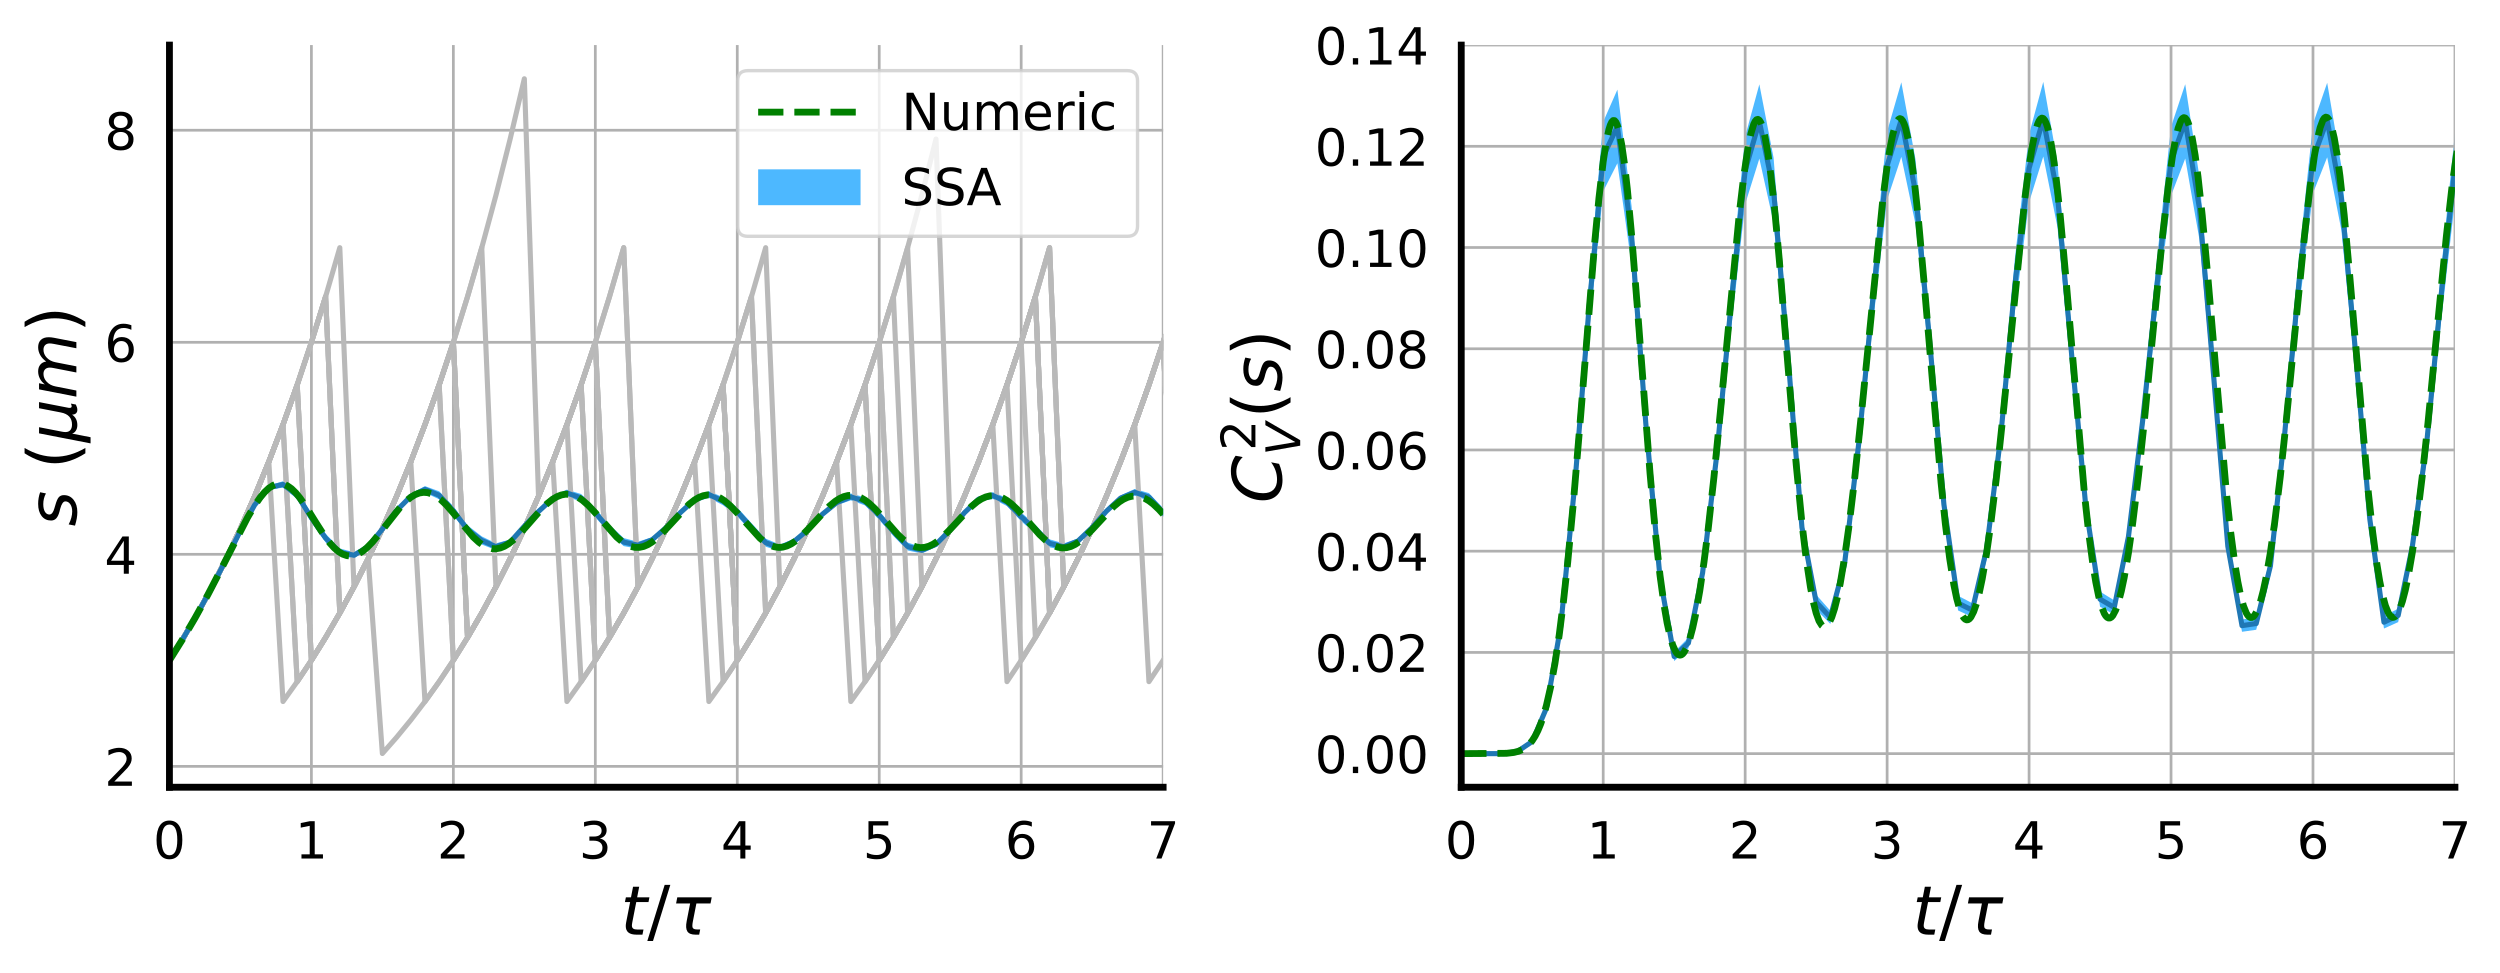 <?xml version="1.0" encoding="utf-8" standalone="no"?>
<!DOCTYPE svg PUBLIC "-//W3C//DTD SVG 1.1//EN"
  "http://www.w3.org/Graphics/SVG/1.1/DTD/svg11.dtd">
<!-- Created with matplotlib (http://matplotlib.org/) -->
<svg height="285.213pt" version="1.1" viewBox="0 0 732.444 285.213" width="732.444pt" xmlns="http://www.w3.org/2000/svg" xmlns:xlink="http://www.w3.org/1999/xlink">
 <defs>
  <style type="text/css">
*{stroke-linecap:butt;stroke-linejoin:round;}
  </style>
 </defs>
 <g id="figure_1">
  <g id="patch_1">
   <path d="M 0 285.213 
L 732.444 285.213 
L 732.444 0 
L 0 0 
z
" style="fill:#ffffff;"/>
  </g>
  <g id="axes_1">
   <g id="patch_2">
    <path d="M 49.644 230.64 
L 340.774 230.64 
L 340.774 13.2 
L 49.644 13.2 
z
" style="fill:#ffffff;"/>
   </g>
   <g id="PolyCollection_1">
    <path clip-path="url(#p9af150fd25)" d="M 57.962 179.609 
L 57.962 179.609 
L 57.962 179.609 
L 57.962 179.609 
z
" style="fill:#4db8ff;"/>
    <path clip-path="url(#p9af150fd25)" d="M 66.28 163.737 
L 66.28 163.889 
L 70.439 155.676 
L 74.598 148.314 
L 78.757 143.499 
L 82.916 142.851 
L 87.075 146.217 
L 91.234 153.021 
L 95.393 158.901 
L 99.552 162.894 
L 103.711 163.556 
L 107.87 160.779 
L 112.029 155.516 
L 116.188 150.164 
L 120.347 146.136 
L 124.506 144.351 
L 128.665 146.273 
L 132.824 150.938 
L 136.983 156.473 
L 141.142 159.527 
L 145.301 161.151 
L 149.46 159.582 
L 153.619 154.789 
L 157.778 150.479 
L 161.937 146.786 
L 166.096 145.4 
L 170.255 147.075 
L 174.414 151.516 
L 178.573 156.317 
L 182.732 160.002 
L 186.891 160.733 
L 191.05 158.947 
L 195.209 155.154 
L 199.368 150.79 
L 203.527 147.161 
L 207.686 145.862 
L 211.845 148.023 
L 216.004 151.236 
L 220.163 155.862 
L 224.322 160.169 
L 228.481 161.502 
L 232.64 159.419 
L 236.799 155.766 
L 240.958 151.288 
L 245.117 148.058 
L 249.276 146.579 
L 253.435 148.073 
L 257.594 152.278 
L 261.753 157.047 
L 265.912 161.268 
L 270.071 162.171 
L 274.23 160.198 
L 278.389 155.827 
L 282.548 150.83 
L 286.707 146.993 
L 290.866 146.155 
L 295.025 148.265 
L 299.184 152.705 
L 303.343 156.346 
L 307.502 160.356 
L 311.661 161.186 
L 315.82 159.279 
L 319.979 155.139 
L 324.138 150.413 
L 328.297 146.73 
L 332.456 145.206 
L 336.615 146.816 
L 340.774 151.441 
L 344.933 156.1 
L 349.092 159.895 
L 353.251 161.231 
L 357.41 158.971 
L 361.569 154.946 
L 365.728 150.453 
L 369.887 146.627 
L 374.046 145.39 
L 378.205 146.693 
L 382.364 150.353 
L 386.523 155.703 
L 390.682 159.486 
L 394.841 161.105 
L 399 159.219 
L 403.159 155.384 
L 407.318 150.486 
L 411.477 147.005 
L 415.636 145.41 
L 419.795 147.39 
L 423.954 150.697 
L 428.113 155.9 
L 432.272 160.42 
L 436.431 161.22 
L 440.59 159.22 
L 444.749 154.937 
L 448.908 150.691 
L 453.067 146.942 
L 457.226 145.581 
L 461.385 147.233 
L 465.544 150.558 
L 465.544 147.978 
L 465.544 147.978 
L 461.385 144.89 
L 457.226 143.593 
L 453.067 145.334 
L 448.908 149.389 
L 444.749 153.608 
L 440.59 157.659 
L 436.431 159.248 
L 432.272 158.08 
L 428.113 153.312 
L 423.954 148.118 
L 419.795 145.045 
L 415.636 143.44 
L 411.477 145.452 
L 407.318 149.199 
L 403.159 154.109 
L 399 157.636 
L 394.841 159.134 
L 390.682 157.109 
L 386.523 153.109 
L 382.364 147.772 
L 378.205 144.351 
L 374.046 143.427 
L 369.887 145.074 
L 365.728 149.203 
L 361.569 153.599 
L 357.41 157.368 
L 353.251 159.261 
L 349.092 157.534 
L 344.933 153.512 
L 340.774 148.865 
L 336.615 144.472 
L 332.456 143.254 
L 328.297 145.152 
L 324.138 149.159 
L 319.979 153.959 
L 315.82 157.749 
L 311.661 159.213 
L 307.502 158.015 
L 303.343 153.765 
L 299.184 150.135 
L 295.025 145.909 
L 290.866 144.187 
L 286.707 145.495 
L 282.548 149.617 
L 278.389 154.668 
L 274.23 158.771 
L 270.071 160.271 
L 265.912 158.966 
L 261.753 154.482 
L 257.594 149.705 
L 253.435 145.719 
L 249.276 144.574 
L 245.117 146.458 
L 240.958 150.007 
L 236.799 154.492 
L 232.64 157.854 
L 228.481 159.54 
L 224.322 157.817 
L 220.163 153.27 
L 216.004 148.659 
L 211.845 145.664 
L 207.686 143.896 
L 203.527 145.599 
L 199.368 149.516 
L 195.209 153.891 
L 191.05 157.367 
L 186.891 158.726 
L 182.732 157.641 
L 178.573 153.734 
L 174.414 148.938 
L 170.255 144.734 
L 166.096 143.449 
L 161.937 145.278 
L 157.778 149.234 
L 153.619 153.518 
L 149.46 158.084 
L 145.301 159.18 
L 141.142 157.153 
L 136.983 153.898 
L 132.824 148.36 
L 128.665 143.937 
L 124.506 142.422 
L 120.347 144.656 
L 116.188 149.041 
L 112.029 154.505 
L 107.87 159.47 
L 103.711 161.8 
L 99.552 160.68 
L 95.393 156.384 
L 91.234 150.452 
L 87.075 143.888 
L 82.916 141.001 
L 78.757 142.238 
L 74.598 147.585 
L 70.439 155.32 
L 66.28 163.737 
z
" style="fill:#4db8ff;"/>
   </g>
   <g id="matplotlib.axis_1">
    <g id="xtick_1">
     <g id="line2d_1">
      <path clip-path="url(#p9af150fd25)" d="M 49.644 230.64 
L 49.644 13.2 
" style="fill:none;stroke:#b0b0b0;stroke-linecap:square;stroke-width:0.8;"/>
     </g>
     <g id="line2d_2">
      <defs>
       <path d="M 0 0 
L 0 6 
" id="m8f24a098ac"/>
      </defs>
      <g>
       <use x="49.644" xlink:href="#m8f24a098ac" y="230.64"/>
      </g>
     </g>
     <g id="text_1">
      <!-- 0 -->
      <defs>
       <path d="M 31.781 66.406 
Q 24.172 66.406 20.328 58.906 
Q 16.5 51.422 16.5 36.375 
Q 16.5 21.391 20.328 13.891 
Q 24.172 6.391 31.781 6.391 
Q 39.453 6.391 43.281 13.891 
Q 47.125 21.391 47.125 36.375 
Q 47.125 51.422 43.281 58.906 
Q 39.453 66.406 31.781 66.406 
z
M 31.781 74.219 
Q 44.047 74.219 50.516 64.516 
Q 56.984 54.828 56.984 36.375 
Q 56.984 17.969 50.516 8.266 
Q 44.047 -1.422 31.781 -1.422 
Q 19.531 -1.422 13.062 8.266 
Q 6.594 17.969 6.594 36.375 
Q 6.594 54.828 13.062 64.516 
Q 19.531 74.219 31.781 74.219 
z
" id="DejaVuSans-30"/>
      </defs>
      <g transform="translate(44.872 251.538)scale(0.15 -0.15)">
       <use xlink:href="#DejaVuSans-30"/>
      </g>
     </g>
    </g>
    <g id="xtick_2">
     <g id="line2d_3">
      <path clip-path="url(#p9af150fd25)" d="M 91.234 230.64 
L 91.234 13.2 
" style="fill:none;stroke:#b0b0b0;stroke-linecap:square;stroke-width:0.8;"/>
     </g>
     <g id="line2d_4">
      <g>
       <use x="91.234" xlink:href="#m8f24a098ac" y="230.64"/>
      </g>
     </g>
     <g id="text_2">
      <!-- 1 -->
      <defs>
       <path d="M 12.406 8.297 
L 28.516 8.297 
L 28.516 63.922 
L 10.984 60.406 
L 10.984 69.391 
L 28.422 72.906 
L 38.281 72.906 
L 38.281 8.297 
L 54.391 8.297 
L 54.391 0 
L 12.406 0 
z
" id="DejaVuSans-31"/>
      </defs>
      <g transform="translate(86.462 251.538)scale(0.15 -0.15)">
       <use xlink:href="#DejaVuSans-31"/>
      </g>
     </g>
    </g>
    <g id="xtick_3">
     <g id="line2d_5">
      <path clip-path="url(#p9af150fd25)" d="M 132.824 230.64 
L 132.824 13.2 
" style="fill:none;stroke:#b0b0b0;stroke-linecap:square;stroke-width:0.8;"/>
     </g>
     <g id="line2d_6">
      <g>
       <use x="132.824" xlink:href="#m8f24a098ac" y="230.64"/>
      </g>
     </g>
     <g id="text_3">
      <!-- 2 -->
      <defs>
       <path d="M 19.188 8.297 
L 53.609 8.297 
L 53.609 0 
L 7.328 0 
L 7.328 8.297 
Q 12.938 14.109 22.625 23.891 
Q 32.328 33.688 34.812 36.531 
Q 39.547 41.844 41.422 45.531 
Q 43.312 49.219 43.312 52.781 
Q 43.312 58.594 39.234 62.25 
Q 35.156 65.922 28.609 65.922 
Q 23.969 65.922 18.812 64.312 
Q 13.672 62.703 7.812 59.422 
L 7.812 69.391 
Q 13.766 71.781 18.938 73 
Q 24.125 74.219 28.422 74.219 
Q 39.75 74.219 46.484 68.547 
Q 53.219 62.891 53.219 53.422 
Q 53.219 48.922 51.531 44.891 
Q 49.859 40.875 45.406 35.406 
Q 44.188 33.984 37.641 27.219 
Q 31.109 20.453 19.188 8.297 
z
" id="DejaVuSans-32"/>
      </defs>
      <g transform="translate(128.052 251.538)scale(0.15 -0.15)">
       <use xlink:href="#DejaVuSans-32"/>
      </g>
     </g>
    </g>
    <g id="xtick_4">
     <g id="line2d_7">
      <path clip-path="url(#p9af150fd25)" d="M 174.414 230.64 
L 174.414 13.2 
" style="fill:none;stroke:#b0b0b0;stroke-linecap:square;stroke-width:0.8;"/>
     </g>
     <g id="line2d_8">
      <g>
       <use x="174.414" xlink:href="#m8f24a098ac" y="230.64"/>
      </g>
     </g>
     <g id="text_4">
      <!-- 3 -->
      <defs>
       <path d="M 40.578 39.312 
Q 47.656 37.797 51.625 33 
Q 55.609 28.219 55.609 21.188 
Q 55.609 10.406 48.188 4.484 
Q 40.766 -1.422 27.094 -1.422 
Q 22.516 -1.422 17.656 -0.516 
Q 12.797 0.391 7.625 2.203 
L 7.625 11.719 
Q 11.719 9.328 16.594 8.109 
Q 21.484 6.891 26.812 6.891 
Q 36.078 6.891 40.938 10.547 
Q 45.797 14.203 45.797 21.188 
Q 45.797 27.641 41.281 31.266 
Q 36.766 34.906 28.719 34.906 
L 20.219 34.906 
L 20.219 43.016 
L 29.109 43.016 
Q 36.375 43.016 40.234 45.922 
Q 44.094 48.828 44.094 54.297 
Q 44.094 59.906 40.109 62.906 
Q 36.141 65.922 28.719 65.922 
Q 24.656 65.922 20.016 65.031 
Q 15.375 64.156 9.812 62.312 
L 9.812 71.094 
Q 15.438 72.656 20.344 73.438 
Q 25.25 74.219 29.594 74.219 
Q 40.828 74.219 47.359 69.109 
Q 53.906 64.016 53.906 55.328 
Q 53.906 49.266 50.438 45.094 
Q 46.969 40.922 40.578 39.312 
z
" id="DejaVuSans-33"/>
      </defs>
      <g transform="translate(169.642 251.538)scale(0.15 -0.15)">
       <use xlink:href="#DejaVuSans-33"/>
      </g>
     </g>
    </g>
    <g id="xtick_5">
     <g id="line2d_9">
      <path clip-path="url(#p9af150fd25)" d="M 216.004 230.64 
L 216.004 13.2 
" style="fill:none;stroke:#b0b0b0;stroke-linecap:square;stroke-width:0.8;"/>
     </g>
     <g id="line2d_10">
      <g>
       <use x="216.004" xlink:href="#m8f24a098ac" y="230.64"/>
      </g>
     </g>
     <g id="text_5">
      <!-- 4 -->
      <defs>
       <path d="M 37.797 64.312 
L 12.891 25.391 
L 37.797 25.391 
z
M 35.203 72.906 
L 47.609 72.906 
L 47.609 25.391 
L 58.016 25.391 
L 58.016 17.188 
L 47.609 17.188 
L 47.609 0 
L 37.797 0 
L 37.797 17.188 
L 4.891 17.188 
L 4.891 26.703 
z
" id="DejaVuSans-34"/>
      </defs>
      <g transform="translate(211.232 251.538)scale(0.15 -0.15)">
       <use xlink:href="#DejaVuSans-34"/>
      </g>
     </g>
    </g>
    <g id="xtick_6">
     <g id="line2d_11">
      <path clip-path="url(#p9af150fd25)" d="M 257.594 230.64 
L 257.594 13.2 
" style="fill:none;stroke:#b0b0b0;stroke-linecap:square;stroke-width:0.8;"/>
     </g>
     <g id="line2d_12">
      <g>
       <use x="257.594" xlink:href="#m8f24a098ac" y="230.64"/>
      </g>
     </g>
     <g id="text_6">
      <!-- 5 -->
      <defs>
       <path d="M 10.797 72.906 
L 49.516 72.906 
L 49.516 64.594 
L 19.828 64.594 
L 19.828 46.734 
Q 21.969 47.469 24.109 47.828 
Q 26.266 48.188 28.422 48.188 
Q 40.625 48.188 47.75 41.5 
Q 54.891 34.812 54.891 23.391 
Q 54.891 11.625 47.562 5.094 
Q 40.234 -1.422 26.906 -1.422 
Q 22.312 -1.422 17.547 -0.641 
Q 12.797 0.141 7.719 1.703 
L 7.719 11.625 
Q 12.109 9.234 16.797 8.062 
Q 21.484 6.891 26.703 6.891 
Q 35.156 6.891 40.078 11.328 
Q 45.016 15.766 45.016 23.391 
Q 45.016 31 40.078 35.438 
Q 35.156 39.891 26.703 39.891 
Q 22.75 39.891 18.812 39.016 
Q 14.891 38.141 10.797 36.281 
z
" id="DejaVuSans-35"/>
      </defs>
      <g transform="translate(252.822 251.538)scale(0.15 -0.15)">
       <use xlink:href="#DejaVuSans-35"/>
      </g>
     </g>
    </g>
    <g id="xtick_7">
     <g id="line2d_13">
      <path clip-path="url(#p9af150fd25)" d="M 299.184 230.64 
L 299.184 13.2 
" style="fill:none;stroke:#b0b0b0;stroke-linecap:square;stroke-width:0.8;"/>
     </g>
     <g id="line2d_14">
      <g>
       <use x="299.184" xlink:href="#m8f24a098ac" y="230.64"/>
      </g>
     </g>
     <g id="text_7">
      <!-- 6 -->
      <defs>
       <path d="M 33.016 40.375 
Q 26.375 40.375 22.484 35.828 
Q 18.609 31.297 18.609 23.391 
Q 18.609 15.531 22.484 10.953 
Q 26.375 6.391 33.016 6.391 
Q 39.656 6.391 43.531 10.953 
Q 47.406 15.531 47.406 23.391 
Q 47.406 31.297 43.531 35.828 
Q 39.656 40.375 33.016 40.375 
z
M 52.594 71.297 
L 52.594 62.312 
Q 48.875 64.062 45.094 64.984 
Q 41.312 65.922 37.594 65.922 
Q 27.828 65.922 22.672 59.328 
Q 17.531 52.734 16.797 39.406 
Q 19.672 43.656 24.016 45.922 
Q 28.375 48.188 33.594 48.188 
Q 44.578 48.188 50.953 41.516 
Q 57.328 34.859 57.328 23.391 
Q 57.328 12.156 50.688 5.359 
Q 44.047 -1.422 33.016 -1.422 
Q 20.359 -1.422 13.672 8.266 
Q 6.984 17.969 6.984 36.375 
Q 6.984 53.656 15.188 63.938 
Q 23.391 74.219 37.203 74.219 
Q 40.922 74.219 44.703 73.484 
Q 48.484 72.75 52.594 71.297 
z
" id="DejaVuSans-36"/>
      </defs>
      <g transform="translate(294.412 251.538)scale(0.15 -0.15)">
       <use xlink:href="#DejaVuSans-36"/>
      </g>
     </g>
    </g>
    <g id="xtick_8">
     <g id="line2d_15">
      <path clip-path="url(#p9af150fd25)" d="M 340.774 230.64 
L 340.774 13.2 
" style="fill:none;stroke:#b0b0b0;stroke-linecap:square;stroke-width:0.8;"/>
     </g>
     <g id="line2d_16">
      <g>
       <use x="340.774" xlink:href="#m8f24a098ac" y="230.64"/>
      </g>
     </g>
     <g id="text_8">
      <!-- 7 -->
      <defs>
       <path d="M 8.203 72.906 
L 55.078 72.906 
L 55.078 68.703 
L 28.609 0 
L 18.312 0 
L 43.219 64.594 
L 8.203 64.594 
z
" id="DejaVuSans-37"/>
      </defs>
      <g transform="translate(336.002 251.538)scale(0.15 -0.15)">
       <use xlink:href="#DejaVuSans-37"/>
      </g>
     </g>
    </g>
    <g id="text_9">
     <!-- $t/\tau$ -->
     <defs>
      <path d="M 42.281 54.688 
L 40.922 47.703 
L 23 47.703 
L 17.188 18.016 
Q 16.891 16.359 16.75 15.234 
Q 16.609 14.109 16.609 13.484 
Q 16.609 10.359 18.484 8.938 
Q 20.359 7.516 24.516 7.516 
L 33.594 7.516 
L 32.078 0 
L 23.484 0 
Q 15.484 0 11.547 3.125 
Q 7.625 6.25 7.625 12.594 
Q 7.625 13.719 7.766 15.062 
Q 7.906 16.406 8.203 18.016 
L 14.016 47.703 
L 6.391 47.703 
L 7.812 54.688 
L 15.281 54.688 
L 18.312 70.219 
L 27.297 70.219 
L 24.312 54.688 
z
" id="DejaVuSans-Oblique-74"/>
      <path d="M 25.391 72.906 
L 33.688 72.906 
L 8.297 -9.281 
L 0 -9.281 
z
" id="DejaVuSans-2f"/>
      <path d="M 32.859 9.969 
Q 34.188 7.625 39.453 7.625 
L 43.75 7.625 
L 42.281 0 
L 36.922 0 
Q 28.125 0 25 4.688 
Q 21.922 9.469 23.969 19.828 
L 29 45.703 
L 8.453 45.703 
L 10.203 54.688 
L 60.641 54.688 
L 58.891 45.703 
L 38.188 45.703 
L 33.016 19.281 
Q 31.641 12.203 32.859 9.969 
z
" id="DejaVuSans-Oblique-3c4"/>
     </defs>
     <g transform="translate(181.809 273.854)scale(0.2 -0.2)">
      <use transform="translate(0 0.094)" xlink:href="#DejaVuSans-Oblique-74"/>
      <use transform="translate(39.209 0.094)" xlink:href="#DejaVuSans-2f"/>
      <use transform="translate(72.9 0.094)" xlink:href="#DejaVuSans-Oblique-3c4"/>
     </g>
    </g>
   </g>
   <g id="matplotlib.axis_2">
    <g id="ytick_1">
     <g id="line2d_17">
      <path clip-path="url(#p9af150fd25)" d="M 49.644 224.524 
L 340.774 224.524 
" style="fill:none;stroke:#b0b0b0;stroke-linecap:square;stroke-width:0.8;"/>
     </g>
     <g id="line2d_18">
      <defs>
       <path d="M 0 0 
L -6 0 
" id="meba8708d68"/>
      </defs>
      <g>
       <use x="49.644" xlink:href="#meba8708d68" y="224.524"/>
      </g>
     </g>
     <g id="text_10">
      <!-- 2 -->
      <g transform="translate(30.6 230.223)scale(0.15 -0.15)">
       <use xlink:href="#DejaVuSans-32"/>
      </g>
     </g>
    </g>
    <g id="ytick_2">
     <g id="line2d_19">
      <path clip-path="url(#p9af150fd25)" d="M 49.644 162.401 
L 340.774 162.401 
" style="fill:none;stroke:#b0b0b0;stroke-linecap:square;stroke-width:0.8;"/>
     </g>
     <g id="line2d_20">
      <g>
       <use x="49.644" xlink:href="#meba8708d68" y="162.401"/>
      </g>
     </g>
     <g id="text_11">
      <!-- 4 -->
      <g transform="translate(30.6 168.1)scale(0.15 -0.15)">
       <use xlink:href="#DejaVuSans-34"/>
      </g>
     </g>
    </g>
    <g id="ytick_3">
     <g id="line2d_21">
      <path clip-path="url(#p9af150fd25)" d="M 49.644 100.278 
L 340.774 100.278 
" style="fill:none;stroke:#b0b0b0;stroke-linecap:square;stroke-width:0.8;"/>
     </g>
     <g id="line2d_22">
      <g>
       <use x="49.644" xlink:href="#meba8708d68" y="100.278"/>
      </g>
     </g>
     <g id="text_12">
      <!-- 6 -->
      <g transform="translate(30.6 105.977)scale(0.15 -0.15)">
       <use xlink:href="#DejaVuSans-36"/>
      </g>
     </g>
    </g>
    <g id="ytick_4">
     <g id="line2d_23">
      <path clip-path="url(#p9af150fd25)" d="M 49.644 38.155 
L 340.774 38.155 
" style="fill:none;stroke:#b0b0b0;stroke-linecap:square;stroke-width:0.8;"/>
     </g>
     <g id="line2d_24">
      <g>
       <use x="49.644" xlink:href="#meba8708d68" y="38.155"/>
      </g>
     </g>
     <g id="text_13">
      <!-- 8 -->
      <defs>
       <path d="M 31.781 34.625 
Q 24.75 34.625 20.719 30.859 
Q 16.703 27.094 16.703 20.516 
Q 16.703 13.922 20.719 10.156 
Q 24.75 6.391 31.781 6.391 
Q 38.812 6.391 42.859 10.172 
Q 46.922 13.969 46.922 20.516 
Q 46.922 27.094 42.891 30.859 
Q 38.875 34.625 31.781 34.625 
z
M 21.922 38.812 
Q 15.578 40.375 12.031 44.719 
Q 8.5 49.078 8.5 55.328 
Q 8.5 64.062 14.719 69.141 
Q 20.953 74.219 31.781 74.219 
Q 42.672 74.219 48.875 69.141 
Q 55.078 64.062 55.078 55.328 
Q 55.078 49.078 51.531 44.719 
Q 48 40.375 41.703 38.812 
Q 48.828 37.156 52.797 32.312 
Q 56.781 27.484 56.781 20.516 
Q 56.781 9.906 50.312 4.234 
Q 43.844 -1.422 31.781 -1.422 
Q 19.734 -1.422 13.25 4.234 
Q 6.781 9.906 6.781 20.516 
Q 6.781 27.484 10.781 32.312 
Q 14.797 37.156 21.922 38.812 
z
M 18.312 54.391 
Q 18.312 48.734 21.844 45.562 
Q 25.391 42.391 31.781 42.391 
Q 38.141 42.391 41.719 45.562 
Q 45.312 48.734 45.312 54.391 
Q 45.312 60.062 41.719 63.234 
Q 38.141 66.406 31.781 66.406 
Q 25.391 66.406 21.844 63.234 
Q 18.312 60.062 18.312 54.391 
z
" id="DejaVuSans-38"/>
      </defs>
      <g transform="translate(30.6 43.854)scale(0.15 -0.15)">
       <use xlink:href="#DejaVuSans-38"/>
      </g>
     </g>
    </g>
    <g id="text_14">
     <!-- $s$ $(\mu m)$ -->
     <defs>
      <path d="M 50 53.078 
L 48.297 44.578 
Q 44.734 46.531 40.766 47.5 
Q 36.812 48.484 32.625 48.484 
Q 25.531 48.484 21.453 46.062 
Q 17.391 43.656 17.391 39.5 
Q 17.391 34.672 26.859 32.078 
Q 27.594 31.891 27.938 31.781 
L 30.812 30.906 
Q 39.797 28.422 42.797 25.688 
Q 45.797 22.953 45.797 18.219 
Q 45.797 9.516 38.891 4.047 
Q 31.984 -1.422 20.797 -1.422 
Q 16.453 -1.422 11.672 -0.578 
Q 6.891 0.25 1.125 2 
L 2.875 11.281 
Q 7.812 8.734 12.594 7.422 
Q 17.391 6.109 21.781 6.109 
Q 28.375 6.109 32.5 8.938 
Q 36.625 11.766 36.625 16.109 
Q 36.625 20.797 25.781 23.688 
L 24.859 23.922 
L 21.781 24.703 
Q 14.938 26.516 11.766 29.469 
Q 8.594 32.422 8.594 37.016 
Q 8.594 45.75 15.156 50.875 
Q 21.734 56 33.016 56 
Q 37.453 56 41.672 55.266 
Q 45.906 54.547 50 53.078 
z
" id="DejaVuSans-Oblique-73"/>
      <path id="DejaVuSans-20"/>
      <path d="M 31 75.875 
Q 24.469 64.656 21.281 53.656 
Q 18.109 42.672 18.109 31.391 
Q 18.109 20.125 21.312 9.062 
Q 24.516 -2 31 -13.188 
L 23.188 -13.188 
Q 15.875 -1.703 12.234 9.375 
Q 8.594 20.453 8.594 31.391 
Q 8.594 42.281 12.203 53.312 
Q 15.828 64.359 23.188 75.875 
z
" id="DejaVuSans-28"/>
      <path d="M -1.312 -20.797 
L 13.375 54.688 
L 22.406 54.688 
L 15.766 20.656 
Q 15.578 19.625 15.422 18.359 
Q 15.281 17.094 15.281 15.828 
Q 15.281 11.281 18.141 8.828 
Q 21 6.391 26.312 6.391 
Q 33.547 6.391 37.984 10.484 
Q 42.438 14.594 44 22.797 
L 50.203 54.688 
L 59.188 54.688 
L 51.031 12.641 
Q 50.828 11.719 50.75 11.031 
Q 50.688 10.359 50.688 9.812 
Q 50.688 8.297 51.297 7.594 
Q 51.906 6.891 53.219 6.891 
Q 53.719 6.891 54.562 7.125 
Q 55.422 7.375 56.984 8.016 
L 55.609 0.781 
Q 53.469 -0.297 51.516 -0.859 
Q 49.562 -1.422 47.703 -1.422 
Q 44.484 -1.422 42.656 0.625 
Q 40.828 2.688 40.828 6.297 
Q 38.094 2.391 34.297 0.484 
Q 30.516 -1.422 25.391 -1.422 
Q 20.844 -1.422 17.453 0.672 
Q 14.062 2.781 12.984 6.203 
L 7.719 -20.797 
z
" id="DejaVuSans-Oblique-3bc"/>
      <path d="M 89.797 33.016 
L 83.406 0 
L 74.422 0 
L 80.719 32.719 
Q 81.109 34.812 81.297 36.328 
Q 81.5 37.844 81.5 38.922 
Q 81.5 43.312 79.047 45.75 
Q 76.609 48.188 72.219 48.188 
Q 65.672 48.188 60.547 43.281 
Q 55.422 38.375 53.906 30.516 
L 47.906 0 
L 38.922 0 
L 45.312 32.719 
Q 45.703 34.516 45.891 36.047 
Q 46.094 37.594 46.094 38.812 
Q 46.094 43.266 43.656 45.719 
Q 41.219 48.188 36.922 48.188 
Q 30.281 48.188 25.141 43.281 
Q 20.016 38.375 18.5 30.516 
L 12.5 0 
L 3.516 0 
L 14.203 54.688 
L 23.188 54.688 
L 21.484 46.188 
Q 25.141 50.984 30.047 53.484 
Q 34.969 56 40.578 56 
Q 46.531 56 50.359 52.875 
Q 54.203 49.75 54.984 44.188 
Q 59.078 49.953 64.469 52.969 
Q 69.875 56 75.875 56 
Q 82.906 56 86.734 51.953 
Q 90.578 47.906 90.578 40.484 
Q 90.578 38.875 90.375 36.938 
Q 90.188 35.016 89.797 33.016 
z
" id="DejaVuSans-Oblique-6d"/>
      <path d="M 8.016 75.875 
L 15.828 75.875 
Q 23.141 64.359 26.781 53.312 
Q 30.422 42.281 30.422 31.391 
Q 30.422 20.453 26.781 9.375 
Q 23.141 -1.703 15.828 -13.188 
L 8.016 -13.188 
Q 14.5 -2 17.703 9.062 
Q 20.906 20.125 20.906 31.391 
Q 20.906 42.672 17.703 53.656 
Q 14.5 64.656 8.016 75.875 
z
" id="DejaVuSans-29"/>
     </defs>
     <g transform="translate(22.4 154.22)rotate(-90)scale(0.2 -0.2)">
      <use transform="translate(0 0.125)" xlink:href="#DejaVuSans-Oblique-73"/>
      <use transform="translate(52.1 0.125)" xlink:href="#DejaVuSans-20"/>
      <use transform="translate(83.887 0.125)" xlink:href="#DejaVuSans-28"/>
      <use transform="translate(122.9 0.125)" xlink:href="#DejaVuSans-Oblique-3bc"/>
      <use transform="translate(186.523 0.125)" xlink:href="#DejaVuSans-Oblique-6d"/>
      <use transform="translate(283.936 0.125)" xlink:href="#DejaVuSans-29"/>
     </g>
    </g>
   </g>
   <g id="line2d_25">
    <path clip-path="url(#p9af150fd25)" d="M 49.644 193.463 
L 53.803 186.775 
L 57.962 179.609 
L 62.121 171.924 
L 66.28 163.69 
L 70.439 154.865 
L 74.598 145.407 
L 78.757 135.269 
L 82.916 124.403 
L 87.075 112.761 
L 91.234 100.281 
L 95.393 86.903 
L 99.552 72.568 
L 103.711 171.924 
L 107.87 163.69 
L 112.029 154.865 
L 116.188 145.407 
L 120.347 135.269 
L 124.506 124.403 
L 128.665 112.761 
L 132.824 100.278 
L 136.983 186.775 
L 141.142 179.609 
L 145.301 171.924 
L 149.46 163.69 
L 153.619 154.865 
L 157.778 145.407 
L 161.937 135.269 
L 166.096 124.403 
L 170.255 112.761 
L 174.414 193.463 
L 178.573 186.775 
L 182.732 179.609 
L 186.891 171.924 
L 191.05 163.69 
L 195.209 154.865 
L 199.368 145.407 
L 203.527 135.269 
L 207.686 205.527 
L 211.845 199.706 
L 216.004 193.463 
L 220.163 186.775 
L 224.322 179.609 
L 228.481 171.924 
L 232.64 163.69 
L 236.799 154.865 
L 240.958 145.407 
L 245.117 135.269 
L 249.276 124.403 
L 253.435 112.761 
L 257.594 193.463 
L 261.753 186.775 
L 265.912 179.609 
L 270.071 171.924 
L 274.23 163.69 
L 278.389 154.865 
L 282.548 145.407 
L 286.707 135.269 
L 290.866 124.403 
L 295.025 112.761 
L 299.184 193.463 
L 303.343 186.775 
L 307.502 179.609 
L 311.661 171.924 
L 315.82 163.69 
L 319.979 154.865 
L 324.138 145.407 
L 328.297 135.269 
L 332.456 124.403 
L 336.615 112.761 
L 340.774 100.278 
L 344.933 86.903 
L 349.092 72.568 
L 353.251 171.924 
L 357.41 163.69 
L 361.569 154.865 
L 365.728 145.407 
L 369.887 135.269 
L 374.046 124.403 
L 378.205 112.761 
L 382.364 100.278 
L 386.523 86.903 
L 390.682 72.568 
L 394.841 171.924 
L 399 163.69 
L 403.159 154.865 
L 407.318 145.407 
L 411.477 135.269 
L 415.636 124.403 
L 419.795 112.761 
L 423.954 100.278 
L 428.113 86.903 
L 432.272 72.568 
L 436.431 57.202 
L 440.59 163.69 
L 444.749 154.865 
L 448.908 145.407 
L 453.067 135.269 
L 457.226 124.403 
L 461.385 112.761 
L 465.544 100.278 
" style="fill:none;stroke:#b9b9b9;stroke-linecap:square;stroke-width:1.5;"/>
   </g>
   <g id="line2d_26">
    <path clip-path="url(#p9af150fd25)" d="M 49.644 193.463 
L 53.803 186.775 
L 57.962 179.609 
L 62.121 171.924 
L 66.28 163.69 
L 70.439 154.865 
L 74.598 145.407 
L 78.757 135.269 
L 82.916 124.403 
L 87.075 112.761 
L 91.234 193.463 
L 95.393 186.775 
L 99.552 179.609 
L 103.711 171.924 
L 107.87 163.69 
L 112.029 154.865 
L 116.188 145.407 
L 120.347 135.269 
L 124.506 205.527 
L 128.665 199.706 
L 132.824 193.466 
L 136.983 186.775 
L 141.142 179.609 
L 145.301 171.924 
L 149.46 163.69 
L 153.619 154.865 
L 157.778 145.407 
L 161.937 135.269 
L 166.096 124.403 
L 170.255 112.761 
L 174.414 193.466 
L 178.573 186.775 
L 182.732 179.609 
L 186.891 171.924 
L 191.05 163.69 
L 195.209 154.865 
L 199.368 145.407 
L 203.527 135.269 
L 207.686 124.403 
L 211.845 112.761 
L 216.004 193.466 
L 220.163 186.775 
L 224.322 179.609 
L 228.481 171.924 
L 232.64 163.69 
L 236.799 154.865 
L 240.958 145.407 
L 245.117 135.269 
L 249.276 124.403 
L 253.435 112.761 
L 257.594 100.281 
L 261.753 186.775 
L 265.912 179.609 
L 270.071 171.924 
L 274.23 163.69 
L 278.389 154.865 
L 282.548 145.407 
L 286.707 135.269 
L 290.866 124.403 
L 295.025 112.761 
L 299.184 100.278 
L 303.343 86.903 
L 307.502 72.568 
L 311.661 171.924 
L 315.82 163.69 
L 319.979 154.865 
L 324.138 145.407 
L 328.297 135.269 
L 332.456 124.403 
L 336.615 112.761 
L 340.774 100.278 
L 344.933 86.903 
L 349.092 72.568 
L 353.251 57.202 
L 357.41 40.733 
L 361.569 154.865 
L 365.728 145.407 
L 369.887 135.269 
L 374.046 124.403 
L 378.205 112.761 
L 382.364 193.463 
L 386.523 186.775 
L 390.682 179.609 
L 394.841 171.924 
L 399 163.69 
L 403.159 154.865 
L 407.318 145.407 
L 411.477 135.269 
L 415.636 124.403 
L 419.795 199.706 
L 423.954 193.463 
L 428.113 186.775 
L 432.272 179.609 
L 436.431 171.924 
L 440.59 163.69 
L 444.749 154.865 
L 448.908 145.407 
L 453.067 135.269 
L 457.226 205.527 
L 461.385 199.706 
L 465.544 193.463 
" style="fill:none;stroke:#b9b9b9;stroke-linecap:square;stroke-width:1.5;"/>
   </g>
   <g id="line2d_27">
    <path clip-path="url(#p9af150fd25)" d="M 49.644 193.463 
L 53.803 186.775 
L 57.962 179.609 
L 62.121 171.924 
L 66.28 163.69 
L 70.439 154.865 
L 74.598 145.407 
L 78.757 135.269 
L 82.916 124.403 
L 87.075 112.761 
L 91.234 100.278 
L 95.393 86.903 
L 99.552 179.609 
L 103.711 171.924 
L 107.87 163.69 
L 112.029 154.865 
L 116.188 145.407 
L 120.347 135.269 
L 124.506 124.403 
L 128.665 112.761 
L 132.824 100.281 
L 136.983 86.903 
L 141.142 72.568 
L 145.301 171.924 
L 149.46 163.69 
L 153.619 154.865 
L 157.778 145.407 
L 161.937 135.269 
L 166.096 124.403 
L 170.255 199.706 
L 174.414 193.466 
L 178.573 186.775 
L 182.732 179.609 
L 186.891 171.924 
L 191.05 163.69 
L 195.209 154.865 
L 199.368 145.407 
L 203.527 135.269 
L 207.686 124.403 
L 211.845 112.761 
L 216.004 100.281 
L 220.163 86.903 
L 224.322 179.609 
L 228.481 171.924 
L 232.64 163.69 
L 236.799 154.865 
L 240.958 145.407 
L 245.117 135.269 
L 249.276 124.403 
L 253.435 112.761 
L 257.594 100.281 
L 261.753 86.903 
L 265.912 72.568 
L 270.071 57.202 
L 274.23 40.733 
L 278.389 154.865 
L 282.548 145.407 
L 286.707 135.269 
L 290.866 124.403 
L 295.025 112.761 
L 299.184 100.281 
L 303.343 86.903 
L 307.502 179.609 
L 311.661 171.924 
L 315.82 163.69 
L 319.979 154.865 
L 324.138 145.407 
L 328.297 135.269 
L 332.456 124.403 
L 336.615 112.761 
L 340.774 100.281 
L 344.933 86.903 
L 349.092 72.568 
L 353.251 57.202 
L 357.41 163.69 
L 361.569 154.865 
L 365.728 145.407 
L 369.887 135.269 
L 374.046 205.527 
L 378.205 199.706 
L 382.364 193.466 
L 386.523 186.775 
L 390.682 179.609 
L 394.841 171.924 
L 399 163.69 
L 403.159 154.865 
L 407.318 145.407 
L 411.477 135.269 
L 415.636 124.403 
L 419.795 112.761 
L 423.954 193.466 
L 428.113 186.775 
L 432.272 179.609 
L 436.431 171.924 
L 440.59 163.69 
L 444.749 154.865 
L 448.908 145.407 
L 453.067 135.269 
L 457.226 124.403 
L 461.385 112.761 
L 465.544 100.281 
" style="fill:none;stroke:#b9b9b9;stroke-linecap:square;stroke-width:1.5;"/>
   </g>
   <g id="line2d_28">
    <path clip-path="url(#p9af150fd25)" d="M 49.644 193.463 
L 53.803 186.775 
L 57.962 179.609 
L 62.121 171.924 
L 66.28 163.69 
L 70.439 154.865 
L 74.598 145.407 
L 78.757 135.269 
L 82.916 124.403 
L 87.075 112.761 
L 91.234 100.281 
L 95.393 86.903 
L 99.552 179.609 
L 103.711 171.924 
L 107.87 163.69 
L 112.029 154.865 
L 116.188 145.407 
L 120.347 135.269 
L 124.506 124.403 
L 128.665 112.761 
L 132.824 100.281 
L 136.983 186.775 
L 141.142 179.609 
L 145.301 171.924 
L 149.46 163.69 
L 153.619 154.865 
L 157.778 145.407 
L 161.937 135.269 
L 166.096 124.403 
L 170.255 112.761 
L 174.414 100.281 
L 178.573 186.775 
L 182.732 179.609 
L 186.891 171.924 
L 191.05 163.69 
L 195.209 154.865 
L 199.368 145.407 
L 203.527 135.269 
L 207.686 124.403 
L 211.845 112.761 
L 216.004 100.281 
L 220.163 86.903 
L 224.322 179.609 
L 228.481 171.924 
L 232.64 163.69 
L 236.799 154.865 
L 240.958 145.407 
L 245.117 135.269 
L 249.276 124.403 
L 253.435 112.761 
L 257.594 193.466 
L 261.753 186.775 
L 265.912 179.609 
L 270.071 171.924 
L 274.23 163.69 
L 278.389 154.865 
L 282.548 145.407 
L 286.707 135.269 
L 290.866 124.403 
L 295.025 112.761 
L 299.184 100.281 
L 303.343 186.775 
L 307.502 179.609 
L 311.661 171.924 
L 315.82 163.69 
L 319.979 154.865 
L 324.138 145.407 
L 328.297 135.269 
L 332.456 124.403 
L 336.615 199.706 
L 340.774 193.466 
L 344.933 186.775 
L 349.092 179.609 
L 353.251 171.924 
L 357.41 163.69 
L 361.569 154.865 
L 365.728 145.407 
L 369.887 135.269 
L 374.046 124.403 
L 378.205 199.706 
L 382.364 193.466 
L 386.523 186.775 
L 390.682 179.609 
L 394.841 171.924 
L 399 163.69 
L 403.159 154.865 
L 407.318 145.407 
L 411.477 135.269 
L 415.636 124.403 
L 419.795 199.706 
L 423.954 193.466 
L 428.113 186.775 
L 432.272 179.609 
L 436.431 171.924 
L 440.59 163.69 
L 444.749 154.865 
L 448.908 145.407 
L 453.067 135.269 
L 457.226 205.527 
L 461.385 199.706 
L 465.544 193.466 
" style="fill:none;stroke:#b9b9b9;stroke-linecap:square;stroke-width:1.5;"/>
   </g>
   <g id="line2d_29">
    <path clip-path="url(#p9af150fd25)" d="M 49.644 193.463 
L 53.803 186.775 
L 57.962 179.609 
L 62.121 171.924 
L 66.28 163.69 
L 70.439 154.865 
L 74.598 145.407 
L 78.757 135.269 
L 82.916 124.403 
L 87.075 112.761 
L 91.234 100.278 
L 95.393 86.903 
L 99.552 179.609 
L 103.711 171.924 
L 107.87 163.69 
L 112.029 154.865 
L 116.188 145.407 
L 120.347 135.269 
L 124.506 124.403 
L 128.665 112.761 
L 132.824 193.466 
L 136.983 186.775 
L 141.142 179.609 
L 145.301 171.924 
L 149.46 163.69 
L 153.619 154.865 
L 157.778 145.407 
L 161.937 135.269 
L 166.096 124.403 
L 170.255 112.761 
L 174.414 193.466 
L 178.573 186.775 
L 182.732 179.609 
L 186.891 171.924 
L 191.05 163.69 
L 195.209 154.865 
L 199.368 145.407 
L 203.527 135.269 
L 207.686 124.403 
L 211.845 112.761 
L 216.004 193.466 
L 220.163 186.775 
L 224.322 179.609 
L 228.481 171.924 
L 232.64 163.69 
L 236.799 154.865 
L 240.958 145.407 
L 245.117 135.269 
L 249.276 205.527 
L 253.435 199.706 
L 257.594 193.466 
L 261.753 186.775 
L 265.912 179.609 
L 270.071 171.924 
L 274.23 163.69 
L 278.389 154.865 
L 282.548 145.407 
L 286.707 135.269 
L 290.866 124.403 
L 295.025 112.761 
L 299.184 100.281 
L 303.343 86.903 
L 307.502 179.609 
L 311.661 171.924 
L 315.82 163.69 
L 319.979 154.865 
L 324.138 145.407 
L 328.297 135.269 
L 332.456 124.403 
L 336.615 112.761 
L 340.774 100.281 
L 344.933 186.775 
L 349.092 179.609 
L 353.251 171.924 
L 357.41 163.69 
L 361.569 154.865 
L 365.728 145.407 
L 369.887 135.269 
L 374.046 205.527 
L 378.205 199.706 
L 382.364 193.466 
L 386.523 186.775 
L 390.682 179.609 
L 394.841 171.924 
L 399 163.69 
L 403.159 154.865 
L 407.318 145.407 
L 411.477 135.269 
L 415.636 124.403 
L 419.795 112.761 
L 423.954 100.281 
L 428.113 186.775 
L 432.272 179.609 
L 436.431 171.924 
L 440.59 163.69 
L 444.749 154.865 
L 448.908 145.407 
L 453.067 210.96 
L 457.226 205.527 
L 461.385 199.706 
L 465.544 193.466 
" style="fill:none;stroke:#b9b9b9;stroke-linecap:square;stroke-width:1.5;"/>
   </g>
   <g id="line2d_30">
    <path clip-path="url(#p9af150fd25)" d="M 49.644 193.463 
L 53.803 186.775 
L 57.962 179.609 
L 62.121 171.924 
L 66.28 163.69 
L 70.439 154.865 
L 74.598 145.407 
L 78.757 135.269 
L 82.916 205.527 
L 87.075 199.706 
L 91.234 193.466 
L 95.393 186.775 
L 99.552 179.609 
L 103.711 171.924 
L 107.87 163.69 
L 112.029 154.865 
L 116.188 145.407 
L 120.347 135.269 
L 124.506 124.403 
L 128.665 112.761 
L 132.824 100.281 
L 136.983 86.903 
L 141.142 72.568 
L 145.301 57.202 
L 149.46 40.733 
L 153.619 23.084 
L 157.778 145.407 
L 161.937 135.269 
L 166.096 124.403 
L 170.255 112.761 
L 174.414 100.281 
L 178.573 86.903 
L 182.732 72.568 
L 186.891 171.924 
L 191.05 163.69 
L 195.209 154.865 
L 199.368 145.407 
L 203.527 135.269 
L 207.686 124.403 
L 211.845 112.761 
L 216.004 100.281 
L 220.163 86.903 
L 224.322 72.568 
L 228.481 171.924 
L 232.64 163.69 
L 236.799 154.865 
L 240.958 145.407 
L 245.117 135.269 
L 249.276 124.403 
L 253.435 112.761 
L 257.594 100.281 
L 261.753 86.903 
L 265.912 179.609 
L 270.071 171.924 
L 274.23 163.69 
L 278.389 154.865 
L 282.548 145.407 
L 286.707 135.269 
L 290.866 124.403 
L 295.025 112.761 
L 299.184 100.281 
L 303.343 86.903 
L 307.502 72.568 
L 311.661 171.924 
L 315.82 163.69 
L 319.979 154.865 
L 324.138 145.407 
L 328.297 135.269 
L 332.456 124.403 
L 336.615 112.761 
L 340.774 100.281 
L 344.933 86.903 
L 349.092 72.568 
L 353.251 57.202 
L 357.41 163.69 
L 361.569 154.865 
L 365.728 145.407 
L 369.887 135.269 
L 374.046 124.403 
L 378.205 112.761 
L 382.364 100.281 
L 386.523 86.903 
L 390.682 179.609 
L 394.841 171.924 
L 399 163.69 
L 403.159 154.865 
L 407.318 145.407 
L 411.477 135.269 
L 415.636 124.403 
L 419.795 199.706 
L 423.954 193.466 
L 428.113 186.775 
L 432.272 179.609 
L 436.431 171.924 
L 440.59 163.69 
L 444.749 154.865 
L 448.908 145.407 
L 453.067 135.269 
L 457.226 205.527 
L 461.385 199.706 
L 465.544 193.466 
" style="fill:none;stroke:#b9b9b9;stroke-linecap:square;stroke-width:1.5;"/>
   </g>
   <g id="line2d_31">
    <path clip-path="url(#p9af150fd25)" d="M 49.644 193.463 
L 53.803 186.775 
L 57.962 179.609 
L 62.121 171.924 
L 66.28 163.69 
L 70.439 154.865 
L 74.598 145.407 
L 78.757 135.269 
L 82.916 124.403 
L 87.075 199.706 
L 91.234 193.463 
L 95.393 186.775 
L 99.552 179.609 
L 103.711 171.924 
L 107.87 163.69 
L 112.029 220.756 
L 116.188 216.029 
L 120.347 210.96 
L 124.506 205.527 
L 128.665 199.706 
L 132.824 193.463 
L 136.983 186.775 
L 141.142 179.609 
L 145.301 171.924 
L 149.46 163.69 
L 153.619 154.865 
L 157.778 145.407 
L 161.937 135.269 
L 166.096 205.527 
L 170.255 199.706 
L 174.414 193.463 
L 178.573 186.775 
L 182.732 179.609 
L 186.891 171.924 
L 191.05 163.69 
L 195.209 154.865 
L 199.368 145.407 
L 203.527 135.269 
L 207.686 124.403 
L 211.845 112.761 
L 216.004 193.466 
L 220.163 186.775 
L 224.322 179.609 
L 228.481 171.924 
L 232.64 163.69 
L 236.799 154.865 
L 240.958 145.407 
L 245.117 135.269 
L 249.276 124.403 
L 253.435 112.761 
L 257.594 193.463 
L 261.753 186.775 
L 265.912 179.609 
L 270.071 171.924 
L 274.23 163.69 
L 278.389 154.865 
L 282.548 145.407 
L 286.707 135.269 
L 290.866 124.403 
L 295.025 112.761 
L 299.184 100.278 
L 303.343 86.903 
L 307.502 179.609 
L 311.661 171.924 
L 315.82 163.69 
L 319.979 154.865 
L 324.138 145.407 
L 328.297 135.269 
L 332.456 124.403 
L 336.615 112.761 
L 340.774 100.281 
L 344.933 86.903 
L 349.092 179.609 
L 353.251 171.924 
L 357.41 163.69 
L 361.569 154.865 
L 365.728 145.407 
L 369.887 135.269 
L 374.046 124.403 
L 378.205 112.761 
L 382.364 100.281 
L 386.523 86.903 
L 390.682 179.609 
L 394.841 171.924 
L 399 163.69 
L 403.159 154.865 
L 407.318 145.407 
L 411.477 210.96 
L 415.636 205.527 
L 419.795 199.706 
L 423.954 193.466 
L 428.113 186.775 
L 432.272 179.609 
L 436.431 171.924 
L 440.59 163.69 
L 444.749 154.865 
L 448.908 145.407 
L 453.067 135.269 
L 457.226 124.403 
L 461.385 112.761 
L 465.544 100.281 
" style="fill:none;stroke:#b9b9b9;stroke-linecap:square;stroke-width:1.5;"/>
   </g>
   <g id="line2d_32">
    <path clip-path="url(#p9af150fd25)" d="M 49.644 193.463 
L 53.803 186.775 
L 57.962 179.609 
L 62.121 171.924 
L 66.28 163.69 
L 70.439 154.865 
L 74.598 145.407 
L 78.757 135.269 
L 82.916 124.403 
L 87.075 112.761 
L 91.234 193.463 
L 95.393 186.775 
L 99.552 179.609 
L 103.711 171.924 
L 107.87 163.69 
L 112.029 154.865 
L 116.188 145.407 
L 120.347 135.269 
L 124.506 124.403 
L 128.665 112.761 
L 132.824 100.278 
L 136.983 186.775 
L 141.142 179.609 
L 145.301 171.924 
L 149.46 163.69 
L 153.619 154.865 
L 157.778 145.407 
L 161.937 135.269 
L 166.096 124.403 
L 170.255 112.761 
L 174.414 100.278 
L 178.573 86.903 
L 182.732 72.568 
L 186.891 171.924 
L 191.05 163.69 
L 195.209 154.865 
L 199.368 145.407 
L 203.527 135.269 
L 207.686 124.403 
L 211.845 199.706 
L 216.004 193.463 
L 220.163 186.775 
L 224.322 179.609 
L 228.481 171.924 
L 232.64 163.69 
L 236.799 154.865 
L 240.958 145.407 
L 245.117 135.269 
L 249.276 124.403 
L 253.435 112.761 
L 257.594 100.278 
L 261.753 86.903 
L 265.912 72.568 
L 270.071 171.924 
L 274.23 163.69 
L 278.389 154.865 
L 282.548 145.407 
L 286.707 135.269 
L 290.866 124.403 
L 295.025 112.761 
L 299.184 100.278 
L 303.343 86.903 
L 307.502 179.609 
L 311.661 171.924 
L 315.82 163.69 
L 319.979 154.865 
L 324.138 145.407 
L 328.297 135.269 
L 332.456 124.403 
L 336.615 112.761 
L 340.774 100.278 
L 344.933 186.775 
L 349.092 179.609 
L 353.251 171.924 
L 357.41 163.69 
L 361.569 154.865 
L 365.728 145.407 
L 369.887 135.269 
L 374.046 124.403 
L 378.205 112.761 
L 382.364 100.278 
L 386.523 186.775 
L 390.682 179.609 
L 394.841 171.924 
L 399 163.69 
L 403.159 154.865 
L 407.318 145.407 
L 411.477 135.269 
L 415.636 124.403 
L 419.795 112.761 
L 423.954 100.278 
L 428.113 86.903 
L 432.272 72.568 
L 436.431 57.202 
L 440.59 163.69 
L 444.749 154.865 
L 448.908 145.407 
L 453.067 135.269 
L 457.226 124.403 
L 461.385 112.761 
L 465.544 100.278 
" style="fill:none;stroke:#b9b9b9;stroke-linecap:square;stroke-width:1.5;"/>
   </g>
   <g id="line2d_33">
    <path clip-path="url(#p9af150fd25)" d="M 49.644 193.463 
L 53.803 186.775 
L 57.962 179.609 
L 62.121 171.924 
L 66.28 163.69 
L 70.439 154.865 
L 74.598 145.407 
L 78.757 135.269 
L 82.916 124.403 
L 87.075 199.706 
L 91.234 193.463 
L 95.393 186.775 
L 99.552 179.609 
L 103.711 171.924 
L 107.87 163.69 
L 112.029 154.865 
L 116.188 145.407 
L 120.347 135.269 
L 124.506 124.403 
L 128.665 112.761 
L 132.824 100.281 
L 136.983 186.775 
L 141.142 179.609 
L 145.301 171.924 
L 149.46 163.69 
L 153.619 154.865 
L 157.778 145.407 
L 161.937 135.269 
L 166.096 124.403 
L 170.255 112.761 
L 174.414 100.281 
L 178.573 186.775 
L 182.732 179.609 
L 186.891 171.924 
L 191.05 163.69 
L 195.209 154.865 
L 199.368 145.407 
L 203.527 135.269 
L 207.686 124.403 
L 211.845 112.761 
L 216.004 193.466 
L 220.163 186.775 
L 224.322 179.609 
L 228.481 171.924 
L 232.64 163.69 
L 236.799 154.865 
L 240.958 145.407 
L 245.117 135.269 
L 249.276 124.403 
L 253.435 199.706 
L 257.594 193.463 
L 261.753 186.775 
L 265.912 179.609 
L 270.071 171.924 
L 274.23 163.69 
L 278.389 154.865 
L 282.548 145.407 
L 286.707 135.269 
L 290.866 124.403 
L 295.025 199.706 
L 299.184 193.466 
L 303.343 186.775 
L 307.502 179.609 
L 311.661 171.924 
L 315.82 163.69 
L 319.979 154.865 
L 324.138 145.407 
L 328.297 135.269 
L 332.456 124.403 
L 336.615 112.761 
L 340.774 100.281 
L 344.933 186.775 
L 349.092 179.609 
L 353.251 171.924 
L 357.41 163.69 
L 361.569 154.865 
L 365.728 145.407 
L 369.887 135.269 
L 374.046 124.403 
L 378.205 112.761 
L 382.364 100.281 
L 386.523 186.775 
L 390.682 179.609 
L 394.841 171.924 
L 399 163.69 
L 403.159 154.865 
L 407.318 145.407 
L 411.477 135.269 
L 415.636 124.403 
L 419.795 199.706 
L 423.954 193.463 
L 428.113 186.775 
L 432.272 179.609 
L 436.431 171.924 
L 440.59 163.69 
L 444.749 154.865 
L 448.908 145.407 
L 453.067 135.269 
L 457.226 124.403 
L 461.385 112.761 
L 465.544 100.278 
" style="fill:none;stroke:#b9b9b9;stroke-linecap:square;stroke-width:1.5;"/>
   </g>
   <g id="line2d_34">
    <path clip-path="url(#p9af150fd25)" d="M 49.644 193.463 
L 53.803 186.775 
L 57.962 179.609 
L 62.121 171.924 
L 66.28 163.69 
L 70.439 154.865 
L 74.598 145.407 
L 78.757 135.269 
L 82.916 124.403 
L 87.075 112.761 
L 91.234 193.466 
L 95.393 186.775 
L 99.552 179.609 
L 103.711 171.924 
L 107.87 163.69 
L 112.029 154.865 
L 116.188 145.407 
L 120.347 135.269 
L 124.506 124.403 
L 128.665 112.761 
L 132.824 193.463 
L 136.983 186.775 
L 141.142 179.609 
L 145.301 171.924 
L 149.46 163.69 
L 153.619 154.865 
L 157.778 145.407 
L 161.937 135.269 
L 166.096 124.403 
L 170.255 112.761 
L 174.414 100.281 
L 178.573 186.775 
L 182.732 179.609 
L 186.891 171.924 
L 191.05 163.69 
L 195.209 154.865 
L 199.368 145.407 
L 203.527 135.269 
L 207.686 124.403 
L 211.845 112.761 
L 216.004 193.466 
L 220.163 186.775 
L 224.322 179.609 
L 228.481 171.924 
L 232.64 163.69 
L 236.799 154.865 
L 240.958 145.407 
L 245.117 135.269 
L 249.276 124.403 
L 253.435 112.761 
L 257.594 100.281 
L 261.753 186.775 
L 265.912 179.609 
L 270.071 171.924 
L 274.23 163.69 
L 278.389 154.865 
L 282.548 145.407 
L 286.707 135.269 
L 290.866 124.403 
L 295.025 112.761 
L 299.184 100.278 
L 303.343 86.903 
L 307.502 72.568 
L 311.661 171.924 
L 315.82 163.69 
L 319.979 154.865 
L 324.138 145.407 
L 328.297 135.269 
L 332.456 124.403 
L 336.615 112.761 
L 340.774 100.278 
L 344.933 186.775 
L 349.092 179.609 
L 353.251 171.924 
L 357.41 163.69 
L 361.569 154.865 
L 365.728 145.407 
L 369.887 135.269 
L 374.046 124.403 
L 378.205 112.761 
L 382.364 100.281 
L 386.523 186.775 
L 390.682 179.609 
L 394.841 171.924 
L 399 163.69 
L 403.159 154.865 
L 407.318 145.407 
L 411.477 135.269 
L 415.636 124.403 
L 419.795 112.761 
L 423.954 193.466 
L 428.113 186.775 
L 432.272 179.609 
L 436.431 171.924 
L 440.59 163.69 
L 444.749 154.865 
L 448.908 145.407 
L 453.067 135.269 
L 457.226 124.403 
L 461.385 199.706 
L 465.544 193.466 
" style="fill:none;stroke:#b9b9b9;stroke-linecap:square;stroke-width:1.5;"/>
   </g>
   <g id="line2d_35">
    <path clip-path="url(#p9af150fd25)" d="M 49.644 193.463 
L 53.803 186.775 
L 57.962 179.609 
L 62.121 171.924 
L 66.28 163.813 
L 70.439 155.498 
L 74.598 147.95 
L 78.757 142.868 
L 82.916 141.926 
L 87.075 145.053 
L 91.234 151.736 
L 95.393 157.642 
L 99.552 161.787 
L 103.711 162.678 
L 107.87 160.124 
L 112.029 155.01 
L 116.188 149.602 
L 120.347 145.396 
L 124.506 143.386 
L 128.665 145.105 
L 132.824 149.649 
L 136.983 155.185 
L 141.142 158.34 
L 145.301 160.165 
L 149.46 158.833 
L 153.619 154.154 
L 157.778 149.856 
L 161.937 146.032 
L 166.096 144.425 
L 170.255 145.905 
L 174.414 150.227 
L 178.573 155.026 
L 182.732 158.822 
L 186.891 159.729 
L 191.05 158.157 
L 195.209 154.523 
L 199.368 150.153 
L 203.527 146.38 
L 207.686 144.879 
L 211.845 146.844 
L 216.004 149.948 
L 220.163 154.566 
L 224.322 158.993 
L 228.481 160.521 
L 232.64 158.637 
L 236.799 155.129 
L 240.958 150.647 
L 245.117 147.258 
L 249.276 145.577 
L 253.435 146.896 
L 257.594 150.991 
L 261.753 155.765 
L 265.912 160.117 
L 270.071 161.221 
L 274.23 159.485 
L 278.389 155.248 
L 282.548 150.224 
L 286.707 146.244 
L 290.866 145.171 
L 295.025 147.087 
L 299.184 151.42 
L 303.343 155.056 
L 307.502 159.186 
L 311.661 160.2 
L 315.82 158.514 
L 319.979 154.549 
L 324.138 149.786 
L 328.297 145.941 
L 332.456 144.23 
L 336.615 145.644 
L 340.774 150.153 
L 344.933 154.806 
L 349.092 158.715 
L 353.251 160.246 
L 357.41 158.169 
L 361.569 154.272 
L 365.728 149.828 
L 369.887 145.85 
L 374.046 144.408 
L 378.205 145.522 
L 382.364 149.063 
L 386.523 154.406 
L 390.682 158.297 
L 394.841 160.119 
L 399 158.428 
L 403.159 154.747 
L 407.318 149.842 
L 411.477 146.229 
L 415.636 144.425 
L 419.795 146.218 
L 423.954 149.407 
L 428.113 154.606 
L 432.272 159.25 
L 436.431 160.234 
L 440.59 158.44 
L 444.749 154.272 
L 448.908 150.04 
L 453.067 146.138 
L 457.226 144.587 
L 461.385 146.061 
L 465.544 149.268 
" style="fill:none;stroke:#1f77b4;stroke-linecap:square;stroke-width:1.5;"/>
   </g>
   <g id="line2d_36">
    <path clip-path="url(#p9af150fd25)" d="M 49.644 193.463 
L 53.387 187.464 
L 57.13 181.08 
L 60.873 174.288 
L 65.032 166.275 
L 72.518 151.634 
L 74.598 148.103 
L 76.261 145.693 
L 77.509 144.2 
L 78.757 143.025 
L 80.004 142.207 
L 80.836 141.873 
L 81.668 141.714 
L 82.5 141.735 
L 83.332 141.934 
L 84.164 142.309 
L 85.411 143.184 
L 86.659 144.406 
L 87.907 145.926 
L 89.57 148.311 
L 92.482 152.988 
L 94.977 156.878 
L 96.641 159.11 
L 97.888 160.497 
L 99.136 161.589 
L 100.384 162.357 
L 101.631 162.786 
L 102.463 162.882 
L 103.711 162.745 
L 104.959 162.287 
L 106.206 161.532 
L 107.454 160.516 
L 109.118 158.822 
L 111.197 156.312 
L 117.436 148.376 
L 119.099 146.705 
L 120.347 145.697 
L 121.595 144.935 
L 122.842 144.446 
L 124.09 144.245 
L 125.338 144.341 
L 126.585 144.732 
L 127.833 145.404 
L 129.081 146.336 
L 130.744 147.924 
L 132.824 150.315 
L 138.646 157.344 
L 140.31 158.875 
L 141.558 159.758 
L 142.805 160.381 
L 144.053 160.725 
L 145.301 160.782 
L 146.549 160.554 
L 147.796 160.053 
L 149.044 159.3 
L 150.708 157.957 
L 152.371 156.307 
L 154.867 153.48 
L 158.61 149.202 
L 160.273 147.572 
L 161.937 146.251 
L 163.185 145.512 
L 164.432 145.02 
L 165.68 144.792 
L 166.928 144.839 
L 168.175 145.161 
L 169.423 145.749 
L 170.671 146.585 
L 172.334 148.034 
L 174.414 150.25 
L 180.652 157.338 
L 182.316 158.748 
L 183.564 159.548 
L 184.811 160.096 
L 186.059 160.375 
L 187.307 160.377 
L 188.555 160.106 
L 189.802 159.574 
L 191.05 158.802 
L 192.714 157.453 
L 194.793 155.374 
L 201.863 147.758 
L 203.527 146.456 
L 204.775 145.724 
L 206.022 145.231 
L 207.27 144.997 
L 208.518 145.033 
L 209.765 145.339 
L 211.013 145.908 
L 212.261 146.72 
L 213.924 148.136 
L 216.004 150.31 
L 222.658 157.692 
L 224.322 159.004 
L 225.57 159.724 
L 226.817 160.188 
L 228.065 160.382 
L 229.313 160.303 
L 230.561 159.955 
L 231.808 159.354 
L 233.056 158.523 
L 234.72 157.113 
L 236.799 154.992 
L 243.038 148.252 
L 244.701 146.874 
L 245.949 146.07 
L 247.197 145.496 
L 248.444 145.173 
L 249.692 145.116 
L 250.94 145.329 
L 252.187 145.807 
L 253.435 146.535 
L 254.683 147.49 
L 256.346 149.057 
L 258.426 151.346 
L 263.001 156.553 
L 264.664 158.116 
L 265.912 159.064 
L 267.16 159.783 
L 268.407 160.248 
L 269.655 160.444 
L 270.903 160.367 
L 272.151 160.022 
L 273.398 159.425 
L 274.646 158.598 
L 276.31 157.193 
L 278.389 155.078 
L 284.628 148.354 
L 286.291 146.978 
L 287.539 146.176 
L 288.787 145.602 
L 290.034 145.28 
L 291.282 145.222 
L 292.53 145.434 
L 293.777 145.911 
L 295.025 146.637 
L 296.273 147.59 
L 297.936 149.154 
L 300.016 151.439 
L 304.591 156.639 
L 306.254 158.199 
L 307.502 159.147 
L 308.75 159.865 
L 309.998 160.33 
L 311.245 160.526 
L 312.493 160.45 
L 313.741 160.106 
L 314.988 159.509 
L 316.236 158.684 
L 317.9 157.281 
L 319.979 155.169 
L 326.218 148.452 
L 327.881 147.078 
L 329.129 146.276 
L 330.377 145.703 
L 331.624 145.381 
L 332.872 145.323 
L 334.12 145.535 
L 335.367 146.011 
L 336.615 146.736 
L 337.863 147.688 
L 339.526 149.251 
L 341.606 151.533 
L 346.181 156.728 
L 347.844 158.288 
L 349.092 159.234 
L 350.34 159.952 
L 351.588 160.416 
L 352.835 160.613 
L 354.083 160.536 
L 355.331 160.193 
L 356.578 159.597 
L 357.826 158.772 
L 359.49 157.37 
L 361.569 155.26 
L 367.808 148.549 
L 369.471 147.175 
L 370.719 146.374 
L 371.967 145.801 
L 373.214 145.479 
L 374.462 145.422 
L 375.71 145.633 
L 376.958 146.109 
L 378.205 146.834 
L 379.453 147.785 
L 381.117 149.347 
L 383.196 151.628 
L 387.771 156.819 
L 389.435 158.377 
L 390.682 159.323 
L 391.93 160.04 
L 393.178 160.504 
L 394.425 160.7 
L 395.673 160.624 
L 396.921 160.28 
L 398.168 159.685 
L 399.416 158.861 
L 401.08 157.46 
L 403.159 155.351 
L 409.398 148.645 
L 411.061 147.272 
L 412.309 146.471 
L 413.557 145.899 
L 414.804 145.578 
L 416.052 145.52 
L 417.3 145.732 
L 418.548 146.207 
L 419.795 146.932 
L 421.043 147.882 
L 422.707 149.443 
L 424.786 151.722 
L 429.361 156.909 
L 431.025 158.466 
L 432.272 159.411 
L 433.52 160.128 
L 434.768 160.591 
L 436.015 160.787 
L 437.263 160.711 
L 438.511 160.368 
L 439.759 159.773 
L 441.006 158.949 
L 442.67 157.549 
L 444.749 155.442 
L 450.988 148.741 
L 452.651 147.369 
L 453.899 146.569 
L 455.147 145.997 
L 456.395 145.676 
L 457.642 145.618 
L 458.89 145.829 
L 460.138 146.304 
L 461.385 147.029 
L 462.633 147.978 
L 464.297 149.538 
L 465.128 150.416 
L 465.128 150.416 
" style="fill:none;stroke:#008000;stroke-dasharray:7.4,3.2;stroke-dashoffset:0;stroke-width:2;"/>
   </g>
   <g id="patch_3">
    <path d="M 49.644 230.64 
L 49.644 13.2 
" style="fill:none;stroke:#000000;stroke-linecap:square;stroke-linejoin:miter;stroke-width:2;"/>
   </g>
   <g id="patch_4">
    <path d="M 340.774 230.64 
L 340.774 13.2 
" style="fill:none;"/>
   </g>
   <g id="patch_5">
    <path d="M 49.644 230.64 
L 340.774 230.64 
" style="fill:none;stroke:#000000;stroke-linecap:square;stroke-linejoin:miter;stroke-width:2;"/>
   </g>
   <g id="patch_6">
    <path d="M 49.644 13.2 
L 340.774 13.2 
" style="fill:none;"/>
   </g>
   <g id="legend_1">
    <g id="patch_7">
     <path d="M 219.124 69.234 
L 330.274 69.234 
Q 333.274 69.234 333.274 66.234 
L 333.274 23.7 
Q 333.274 20.7 330.274 20.7 
L 219.124 20.7 
Q 216.124 20.7 216.124 23.7 
L 216.124 66.234 
Q 216.124 69.234 219.124 69.234 
z
" style="fill:#ffffff;opacity:0.8;stroke:#cccccc;stroke-linejoin:miter;"/>
    </g>
    <g id="line2d_37">
     <path d="M 222.124 32.848 
L 252.124 32.848 
" style="fill:none;stroke:#008000;stroke-dasharray:7.4,3.2;stroke-dashoffset:0;stroke-width:2;"/>
    </g>
    <g id="line2d_38"/>
    <g id="text_15">
     <!-- Numeric -->
     <defs>
      <path d="M 9.812 72.906 
L 23.094 72.906 
L 55.422 11.922 
L 55.422 72.906 
L 64.984 72.906 
L 64.984 0 
L 51.703 0 
L 19.391 60.984 
L 19.391 0 
L 9.812 0 
z
" id="DejaVuSans-4e"/>
      <path d="M 8.5 21.578 
L 8.5 54.688 
L 17.484 54.688 
L 17.484 21.922 
Q 17.484 14.156 20.5 10.266 
Q 23.531 6.391 29.594 6.391 
Q 36.859 6.391 41.078 11.031 
Q 45.312 15.672 45.312 23.688 
L 45.312 54.688 
L 54.297 54.688 
L 54.297 0 
L 45.312 0 
L 45.312 8.406 
Q 42.047 3.422 37.719 1 
Q 33.406 -1.422 27.688 -1.422 
Q 18.266 -1.422 13.375 4.438 
Q 8.5 10.297 8.5 21.578 
z
M 31.109 56 
z
" id="DejaVuSans-75"/>
      <path d="M 52 44.188 
Q 55.375 50.25 60.062 53.125 
Q 64.75 56 71.094 56 
Q 79.641 56 84.281 50.016 
Q 88.922 44.047 88.922 33.016 
L 88.922 0 
L 79.891 0 
L 79.891 32.719 
Q 79.891 40.578 77.094 44.375 
Q 74.312 48.188 68.609 48.188 
Q 61.625 48.188 57.562 43.547 
Q 53.516 38.922 53.516 30.906 
L 53.516 0 
L 44.484 0 
L 44.484 32.719 
Q 44.484 40.625 41.703 44.406 
Q 38.922 48.188 33.109 48.188 
Q 26.219 48.188 22.156 43.531 
Q 18.109 38.875 18.109 30.906 
L 18.109 0 
L 9.078 0 
L 9.078 54.688 
L 18.109 54.688 
L 18.109 46.188 
Q 21.188 51.219 25.484 53.609 
Q 29.781 56 35.688 56 
Q 41.656 56 45.828 52.969 
Q 50 49.953 52 44.188 
z
" id="DejaVuSans-6d"/>
      <path d="M 56.203 29.594 
L 56.203 25.203 
L 14.891 25.203 
Q 15.484 15.922 20.484 11.062 
Q 25.484 6.203 34.422 6.203 
Q 39.594 6.203 44.453 7.469 
Q 49.312 8.734 54.109 11.281 
L 54.109 2.781 
Q 49.266 0.734 44.188 -0.344 
Q 39.109 -1.422 33.891 -1.422 
Q 20.797 -1.422 13.156 6.188 
Q 5.516 13.812 5.516 26.812 
Q 5.516 40.234 12.766 48.109 
Q 20.016 56 32.328 56 
Q 43.359 56 49.781 48.891 
Q 56.203 41.797 56.203 29.594 
z
M 47.219 32.234 
Q 47.125 39.594 43.094 43.984 
Q 39.062 48.391 32.422 48.391 
Q 24.906 48.391 20.391 44.141 
Q 15.875 39.891 15.188 32.172 
z
" id="DejaVuSans-65"/>
      <path d="M 41.109 46.297 
Q 39.594 47.172 37.812 47.578 
Q 36.031 48 33.891 48 
Q 26.266 48 22.188 43.047 
Q 18.109 38.094 18.109 28.812 
L 18.109 0 
L 9.078 0 
L 9.078 54.688 
L 18.109 54.688 
L 18.109 46.188 
Q 20.953 51.172 25.484 53.578 
Q 30.031 56 36.531 56 
Q 37.453 56 38.578 55.875 
Q 39.703 55.766 41.062 55.516 
z
" id="DejaVuSans-72"/>
      <path d="M 9.422 54.688 
L 18.406 54.688 
L 18.406 0 
L 9.422 0 
z
M 9.422 75.984 
L 18.406 75.984 
L 18.406 64.594 
L 9.422 64.594 
z
" id="DejaVuSans-69"/>
      <path d="M 48.781 52.594 
L 48.781 44.188 
Q 44.969 46.297 41.141 47.344 
Q 37.312 48.391 33.406 48.391 
Q 24.656 48.391 19.812 42.844 
Q 14.984 37.312 14.984 27.297 
Q 14.984 17.281 19.812 11.734 
Q 24.656 6.203 33.406 6.203 
Q 37.312 6.203 41.141 7.25 
Q 44.969 8.297 48.781 10.406 
L 48.781 2.094 
Q 45.016 0.344 40.984 -0.531 
Q 36.969 -1.422 32.422 -1.422 
Q 20.062 -1.422 12.781 6.344 
Q 5.516 14.109 5.516 27.297 
Q 5.516 40.672 12.859 48.328 
Q 20.219 56 33.016 56 
Q 37.156 56 41.109 55.141 
Q 45.062 54.297 48.781 52.594 
z
" id="DejaVuSans-63"/>
     </defs>
     <g transform="translate(264.124 38.098)scale(0.15 -0.15)">
      <use xlink:href="#DejaVuSans-4e"/>
      <use x="74.805" xlink:href="#DejaVuSans-75"/>
      <use x="138.184" xlink:href="#DejaVuSans-6d"/>
      <use x="235.596" xlink:href="#DejaVuSans-65"/>
      <use x="297.119" xlink:href="#DejaVuSans-72"/>
      <use x="338.232" xlink:href="#DejaVuSans-69"/>
      <use x="366.016" xlink:href="#DejaVuSans-63"/>
     </g>
    </g>
    <g id="patch_8">
     <path d="M 222.124 60.115 
L 252.124 60.115 
L 252.124 49.615 
L 222.124 49.615 
z
" style="fill:#4db8ff;"/>
    </g>
    <g id="text_16">
     <!-- SSA -->
     <defs>
      <path d="M 53.516 70.516 
L 53.516 60.891 
Q 47.906 63.578 42.922 64.891 
Q 37.938 66.219 33.297 66.219 
Q 25.25 66.219 20.875 63.094 
Q 16.5 59.969 16.5 54.203 
Q 16.5 49.359 19.406 46.891 
Q 22.312 44.438 30.422 42.922 
L 36.375 41.703 
Q 47.406 39.594 52.656 34.297 
Q 57.906 29 57.906 20.125 
Q 57.906 9.516 50.797 4.047 
Q 43.703 -1.422 29.984 -1.422 
Q 24.812 -1.422 18.969 -0.25 
Q 13.141 0.922 6.891 3.219 
L 6.891 13.375 
Q 12.891 10.016 18.656 8.297 
Q 24.422 6.594 29.984 6.594 
Q 38.422 6.594 43.016 9.906 
Q 47.609 13.234 47.609 19.391 
Q 47.609 24.75 44.312 27.781 
Q 41.016 30.812 33.5 32.328 
L 27.484 33.5 
Q 16.453 35.688 11.516 40.375 
Q 6.594 45.062 6.594 53.422 
Q 6.594 63.094 13.406 68.656 
Q 20.219 74.219 32.172 74.219 
Q 37.312 74.219 42.625 73.281 
Q 47.953 72.359 53.516 70.516 
z
" id="DejaVuSans-53"/>
      <path d="M 34.188 63.188 
L 20.797 26.906 
L 47.609 26.906 
z
M 28.609 72.906 
L 39.797 72.906 
L 67.578 0 
L 57.328 0 
L 50.688 18.703 
L 17.828 18.703 
L 11.188 0 
L 0.781 0 
z
" id="DejaVuSans-41"/>
     </defs>
     <g transform="translate(264.124 60.115)scale(0.15 -0.15)">
      <use xlink:href="#DejaVuSans-53"/>
      <use x="63.477" xlink:href="#DejaVuSans-53"/>
      <use x="126.969" xlink:href="#DejaVuSans-41"/>
     </g>
    </g>
   </g>
  </g>
  <g id="axes_2">
   <g id="patch_9">
    <path d="M 428.113 230.64 
L 719.244 230.64 
L 719.244 13.2 
L 428.113 13.2 
z
" style="fill:#ffffff;"/>
   </g>
   <g id="PolyCollection_2">
    <path clip-path="url(#pc72b8ce012)" d="M 436.431 220.799 
L 436.431 220.799 
L 436.431 220.799 
L 436.431 220.799 
z
" style="fill:#4db8ff;"/>
    <path clip-path="url(#pc72b8ce012)" d="M 444.749 220.028 
L 444.749 220.088 
L 448.908 217.39 
L 453.067 208.051 
L 457.226 185.463 
L 461.385 145.998 
L 465.544 97.535 
L 469.703 56.054 
L 473.862 47.832 
L 478.021 77.706 
L 482.18 129.192 
L 486.339 171.737 
L 490.498 193.676 
L 494.657 189.939 
L 498.816 170.503 
L 502.975 137.898 
L 507.134 96.735 
L 511.293 59.811 
L 515.452 46.482 
L 519.611 65.23 
L 523.77 110.05 
L 527.929 157.905 
L 532.088 178.56 
L 536.247 182.797 
L 540.406 168.068 
L 544.565 134.766 
L 548.724 94.767 
L 552.884 58.528 
L 557.043 45.958 
L 561.202 65.699 
L 565.361 106.707 
L 569.52 151.539 
L 573.679 178.852 
L 577.838 180.808 
L 581.997 164.027 
L 586.156 132.938 
L 590.315 91.125 
L 594.474 59.244 
L 598.633 45.854 
L 602.792 66.533 
L 606.951 110.377 
L 611.11 152.33 
L 615.269 177.758 
L 619.428 180.06 
L 623.587 160.483 
L 627.746 128.486 
L 631.905 91.604 
L 636.064 57.337 
L 640.223 46.451 
L 644.382 70.162 
L 648.541 116.102 
L 652.7 163.096 
L 656.859 185.101 
L 661.018 184.506 
L 665.177 168.563 
L 669.336 132.316 
L 673.495 91.001 
L 677.654 56.591 
L 681.813 46.086 
L 685.972 67.447 
L 690.131 109.748 
L 694.29 155.528 
L 698.449 184.144 
L 702.608 182.266 
L 706.767 163.135 
L 710.926 135.009 
L 715.085 94.976 
L 719.244 58.859 
L 723.403 45.903 
L 727.562 65.946 
L 731.721 110.033 
L 735.88 149.531 
L 740.039 173.259 
L 744.198 182.494 
L 748.357 165.015 
L 752.516 133.743 
L 756.675 95.372 
L 760.834 60.859 
L 764.993 46.063 
L 769.152 64.813 
L 773.311 110.109 
L 777.47 151.129 
L 781.629 177.931 
L 785.788 180.176 
L 789.947 164.725 
L 794.106 133.133 
L 798.265 93.761 
L 802.424 60.278 
L 806.583 46.335 
L 810.742 67.364 
L 814.901 109.79 
L 819.06 152.968 
L 823.219 174.509 
L 827.378 179.144 
L 831.537 160.757 
L 835.696 131.385 
L 839.855 94.263 
L 844.014 60.455 
L 844.014 40.716 
L 844.014 40.716 
L 839.855 79.289 
L 835.696 121.339 
L 831.537 154.351 
L 827.378 174.876 
L 823.219 169.714 
L 819.06 145.621 
L 814.901 96.918 
L 810.742 48.619 
L 806.583 24.537 
L 802.424 40.514 
L 798.265 78.718 
L 794.106 123.31 
L 789.947 158.79 
L 785.788 176.025 
L 781.629 173.526 
L 777.47 143.557 
L 773.311 97.28 
L 769.152 45.702 
L 764.993 24.224 
L 760.834 41.179 
L 756.675 80.549 
L 752.516 123.998 
L 748.357 159.114 
L 744.198 178.604 
L 740.039 168.32 
L 735.88 141.763 
L 731.721 97.193 
L 727.562 46.998 
L 723.403 24.041 
L 719.244 38.89 
L 715.085 80.099 
L 710.926 125.425 
L 706.767 157.012 
L 702.608 178.349 
L 698.449 180.437 
L 694.29 148.493 
L 690.131 96.87 
L 685.972 48.714 
L 681.813 24.251 
L 677.654 36.292 
L 673.495 75.577 
L 669.336 122.389 
L 665.177 163.079 
L 661.018 180.839 
L 656.859 181.5 
L 652.7 156.969 
L 648.541 104.068 
L 644.382 51.816 
L 640.223 24.67 
L 636.064 37.147 
L 631.905 76.264 
L 627.746 118.067 
L 623.587 154.044 
L 619.428 175.896 
L 615.269 173.333 
L 611.11 144.905 
L 606.951 97.584 
L 602.792 47.669 
L 598.633 23.984 
L 594.474 39.33 
L 590.315 75.719 
L 586.156 123.09 
L 581.997 158.009 
L 577.838 176.728 
L 573.679 174.551 
L 569.52 144.018 
L 565.361 93.422 
L 561.202 46.716 
L 557.043 24.104 
L 552.884 38.511 
L 548.724 79.861 
L 544.565 125.151 
L 540.406 162.526 
L 536.247 178.94 
L 532.088 174.226 
L 527.929 151.157 
L 523.77 97.212 
L 519.611 46.18 
L 515.452 24.705 
L 511.293 39.98 
L 507.134 82.099 
L 502.975 128.681 
L 498.816 165.245 
L 494.657 186.868 
L 490.498 191.008 
L 486.339 166.623 
L 482.18 118.865 
L 478.021 60.429 
L 473.862 26.253 
L 469.703 35.678 
L 465.544 83.008 
L 461.385 137.794 
L 457.226 181.902 
L 453.067 206.864 
L 448.908 217.091 
L 444.749 220.028 
z
" style="fill:#4db8ff;"/>
   </g>
   <g id="matplotlib.axis_3">
    <g id="xtick_9">
     <g id="line2d_39">
      <path clip-path="url(#pc72b8ce012)" d="M 428.113 230.64 
L 428.113 13.2 
" style="fill:none;stroke:#b0b0b0;stroke-linecap:square;stroke-width:0.8;"/>
     </g>
     <g id="line2d_40">
      <g>
       <use x="428.113" xlink:href="#m8f24a098ac" y="230.64"/>
      </g>
     </g>
     <g id="text_17">
      <!-- 0 -->
      <g transform="translate(423.341 251.538)scale(0.15 -0.15)">
       <use xlink:href="#DejaVuSans-30"/>
      </g>
     </g>
    </g>
    <g id="xtick_10">
     <g id="line2d_41">
      <path clip-path="url(#pc72b8ce012)" d="M 469.703 230.64 
L 469.703 13.2 
" style="fill:none;stroke:#b0b0b0;stroke-linecap:square;stroke-width:0.8;"/>
     </g>
     <g id="line2d_42">
      <g>
       <use x="469.703" xlink:href="#m8f24a098ac" y="230.64"/>
      </g>
     </g>
     <g id="text_18">
      <!-- 1 -->
      <g transform="translate(464.932 251.538)scale(0.15 -0.15)">
       <use xlink:href="#DejaVuSans-31"/>
      </g>
     </g>
    </g>
    <g id="xtick_11">
     <g id="line2d_43">
      <path clip-path="url(#pc72b8ce012)" d="M 511.293 230.64 
L 511.293 13.2 
" style="fill:none;stroke:#b0b0b0;stroke-linecap:square;stroke-width:0.8;"/>
     </g>
     <g id="line2d_44">
      <g>
       <use x="511.293" xlink:href="#m8f24a098ac" y="230.64"/>
      </g>
     </g>
     <g id="text_19">
      <!-- 2 -->
      <g transform="translate(506.522 251.538)scale(0.15 -0.15)">
       <use xlink:href="#DejaVuSans-32"/>
      </g>
     </g>
    </g>
    <g id="xtick_12">
     <g id="line2d_45">
      <path clip-path="url(#pc72b8ce012)" d="M 552.884 230.64 
L 552.884 13.2 
" style="fill:none;stroke:#b0b0b0;stroke-linecap:square;stroke-width:0.8;"/>
     </g>
     <g id="line2d_46">
      <g>
       <use x="552.884" xlink:href="#m8f24a098ac" y="230.64"/>
      </g>
     </g>
     <g id="text_20">
      <!-- 3 -->
      <g transform="translate(548.112 251.538)scale(0.15 -0.15)">
       <use xlink:href="#DejaVuSans-33"/>
      </g>
     </g>
    </g>
    <g id="xtick_13">
     <g id="line2d_47">
      <path clip-path="url(#pc72b8ce012)" d="M 594.474 230.64 
L 594.474 13.2 
" style="fill:none;stroke:#b0b0b0;stroke-linecap:square;stroke-width:0.8;"/>
     </g>
     <g id="line2d_48">
      <g>
       <use x="594.474" xlink:href="#m8f24a098ac" y="230.64"/>
      </g>
     </g>
     <g id="text_21">
      <!-- 4 -->
      <g transform="translate(589.702 251.538)scale(0.15 -0.15)">
       <use xlink:href="#DejaVuSans-34"/>
      </g>
     </g>
    </g>
    <g id="xtick_14">
     <g id="line2d_49">
      <path clip-path="url(#pc72b8ce012)" d="M 636.064 230.64 
L 636.064 13.2 
" style="fill:none;stroke:#b0b0b0;stroke-linecap:square;stroke-width:0.8;"/>
     </g>
     <g id="line2d_50">
      <g>
       <use x="636.064" xlink:href="#m8f24a098ac" y="230.64"/>
      </g>
     </g>
     <g id="text_22">
      <!-- 5 -->
      <g transform="translate(631.292 251.538)scale(0.15 -0.15)">
       <use xlink:href="#DejaVuSans-35"/>
      </g>
     </g>
    </g>
    <g id="xtick_15">
     <g id="line2d_51">
      <path clip-path="url(#pc72b8ce012)" d="M 677.654 230.64 
L 677.654 13.2 
" style="fill:none;stroke:#b0b0b0;stroke-linecap:square;stroke-width:0.8;"/>
     </g>
     <g id="line2d_52">
      <g>
       <use x="677.654" xlink:href="#m8f24a098ac" y="230.64"/>
      </g>
     </g>
     <g id="text_23">
      <!-- 6 -->
      <g transform="translate(672.882 251.538)scale(0.15 -0.15)">
       <use xlink:href="#DejaVuSans-36"/>
      </g>
     </g>
    </g>
    <g id="xtick_16">
     <g id="line2d_53">
      <path clip-path="url(#pc72b8ce012)" d="M 719.244 230.64 
L 719.244 13.2 
" style="fill:none;stroke:#b0b0b0;stroke-linecap:square;stroke-width:0.8;"/>
     </g>
     <g id="line2d_54">
      <g>
       <use x="719.244" xlink:href="#m8f24a098ac" y="230.64"/>
      </g>
     </g>
     <g id="text_24">
      <!-- 7 -->
      <g transform="translate(714.472 251.538)scale(0.15 -0.15)">
       <use xlink:href="#DejaVuSans-37"/>
      </g>
     </g>
    </g>
    <g id="text_25">
     <!-- $t/\tau$ -->
     <g transform="translate(560.279 273.854)scale(0.2 -0.2)">
      <use transform="translate(0 0.094)" xlink:href="#DejaVuSans-Oblique-74"/>
      <use transform="translate(39.209 0.094)" xlink:href="#DejaVuSans-2f"/>
      <use transform="translate(72.9 0.094)" xlink:href="#DejaVuSans-Oblique-3c4"/>
     </g>
    </g>
   </g>
   <g id="matplotlib.axis_4">
    <g id="ytick_5">
     <g id="line2d_55">
      <path clip-path="url(#pc72b8ce012)" d="M 428.113 220.799 
L 719.244 220.799 
" style="fill:none;stroke:#b0b0b0;stroke-linecap:square;stroke-width:0.8;"/>
     </g>
     <g id="line2d_56">
      <g>
       <use x="428.113" xlink:href="#meba8708d68" y="220.799"/>
      </g>
     </g>
     <g id="text_26">
      <!-- 0.00 -->
      <defs>
       <path d="M 10.688 12.406 
L 21 12.406 
L 21 0 
L 10.688 0 
z
" id="DejaVuSans-2e"/>
      </defs>
      <g transform="translate(385.215 226.498)scale(0.15 -0.15)">
       <use xlink:href="#DejaVuSans-30"/>
       <use x="63.623" xlink:href="#DejaVuSans-2e"/>
       <use x="95.41" xlink:href="#DejaVuSans-30"/>
       <use x="159.033" xlink:href="#DejaVuSans-30"/>
      </g>
     </g>
    </g>
    <g id="ytick_6">
     <g id="line2d_57">
      <path clip-path="url(#pc72b8ce012)" d="M 428.113 191.142 
L 719.244 191.142 
" style="fill:none;stroke:#b0b0b0;stroke-linecap:square;stroke-width:0.8;"/>
     </g>
     <g id="line2d_58">
      <g>
       <use x="428.113" xlink:href="#meba8708d68" y="191.142"/>
      </g>
     </g>
     <g id="text_27">
      <!-- 0.02 -->
      <g transform="translate(385.215 196.841)scale(0.15 -0.15)">
       <use xlink:href="#DejaVuSans-30"/>
       <use x="63.623" xlink:href="#DejaVuSans-2e"/>
       <use x="95.41" xlink:href="#DejaVuSans-30"/>
       <use x="159.033" xlink:href="#DejaVuSans-32"/>
      </g>
     </g>
    </g>
    <g id="ytick_7">
     <g id="line2d_59">
      <path clip-path="url(#pc72b8ce012)" d="M 428.113 161.485 
L 719.244 161.485 
" style="fill:none;stroke:#b0b0b0;stroke-linecap:square;stroke-width:0.8;"/>
     </g>
     <g id="line2d_60">
      <g>
       <use x="428.113" xlink:href="#meba8708d68" y="161.485"/>
      </g>
     </g>
     <g id="text_28">
      <!-- 0.04 -->
      <g transform="translate(385.215 167.184)scale(0.15 -0.15)">
       <use xlink:href="#DejaVuSans-30"/>
       <use x="63.623" xlink:href="#DejaVuSans-2e"/>
       <use x="95.41" xlink:href="#DejaVuSans-30"/>
       <use x="159.033" xlink:href="#DejaVuSans-34"/>
      </g>
     </g>
    </g>
    <g id="ytick_8">
     <g id="line2d_61">
      <path clip-path="url(#pc72b8ce012)" d="M 428.113 131.828 
L 719.244 131.828 
" style="fill:none;stroke:#b0b0b0;stroke-linecap:square;stroke-width:0.8;"/>
     </g>
     <g id="line2d_62">
      <g>
       <use x="428.113" xlink:href="#meba8708d68" y="131.828"/>
      </g>
     </g>
     <g id="text_29">
      <!-- 0.06 -->
      <g transform="translate(385.215 137.527)scale(0.15 -0.15)">
       <use xlink:href="#DejaVuSans-30"/>
       <use x="63.623" xlink:href="#DejaVuSans-2e"/>
       <use x="95.41" xlink:href="#DejaVuSans-30"/>
       <use x="159.033" xlink:href="#DejaVuSans-36"/>
      </g>
     </g>
    </g>
    <g id="ytick_9">
     <g id="line2d_63">
      <path clip-path="url(#pc72b8ce012)" d="M 428.113 102.171 
L 719.244 102.171 
" style="fill:none;stroke:#b0b0b0;stroke-linecap:square;stroke-width:0.8;"/>
     </g>
     <g id="line2d_64">
      <g>
       <use x="428.113" xlink:href="#meba8708d68" y="102.171"/>
      </g>
     </g>
     <g id="text_30">
      <!-- 0.08 -->
      <g transform="translate(385.215 107.87)scale(0.15 -0.15)">
       <use xlink:href="#DejaVuSans-30"/>
       <use x="63.623" xlink:href="#DejaVuSans-2e"/>
       <use x="95.41" xlink:href="#DejaVuSans-30"/>
       <use x="159.033" xlink:href="#DejaVuSans-38"/>
      </g>
     </g>
    </g>
    <g id="ytick_10">
     <g id="line2d_65">
      <path clip-path="url(#pc72b8ce012)" d="M 428.113 72.514 
L 719.244 72.514 
" style="fill:none;stroke:#b0b0b0;stroke-linecap:square;stroke-width:0.8;"/>
     </g>
     <g id="line2d_66">
      <g>
       <use x="428.113" xlink:href="#meba8708d68" y="72.514"/>
      </g>
     </g>
     <g id="text_31">
      <!-- 0.10 -->
      <g transform="translate(385.215 78.213)scale(0.15 -0.15)">
       <use xlink:href="#DejaVuSans-30"/>
       <use x="63.623" xlink:href="#DejaVuSans-2e"/>
       <use x="95.41" xlink:href="#DejaVuSans-31"/>
       <use x="159.033" xlink:href="#DejaVuSans-30"/>
      </g>
     </g>
    </g>
    <g id="ytick_11">
     <g id="line2d_67">
      <path clip-path="url(#pc72b8ce012)" d="M 428.113 42.857 
L 719.244 42.857 
" style="fill:none;stroke:#b0b0b0;stroke-linecap:square;stroke-width:0.8;"/>
     </g>
     <g id="line2d_68">
      <g>
       <use x="428.113" xlink:href="#meba8708d68" y="42.857"/>
      </g>
     </g>
     <g id="text_32">
      <!-- 0.12 -->
      <g transform="translate(385.215 48.556)scale(0.15 -0.15)">
       <use xlink:href="#DejaVuSans-30"/>
       <use x="63.623" xlink:href="#DejaVuSans-2e"/>
       <use x="95.41" xlink:href="#DejaVuSans-31"/>
       <use x="159.033" xlink:href="#DejaVuSans-32"/>
      </g>
     </g>
    </g>
    <g id="ytick_12">
     <g id="line2d_69">
      <path clip-path="url(#pc72b8ce012)" d="M 428.113 13.2 
L 719.244 13.2 
" style="fill:none;stroke:#b0b0b0;stroke-linecap:square;stroke-width:0.8;"/>
     </g>
     <g id="line2d_70">
      <g>
       <use x="428.113" xlink:href="#meba8708d68" y="13.2"/>
      </g>
     </g>
     <g id="text_33">
      <!-- 0.14 -->
      <g transform="translate(385.215 18.899)scale(0.15 -0.15)">
       <use xlink:href="#DejaVuSans-30"/>
       <use x="63.623" xlink:href="#DejaVuSans-2e"/>
       <use x="95.41" xlink:href="#DejaVuSans-31"/>
       <use x="159.033" xlink:href="#DejaVuSans-34"/>
      </g>
     </g>
    </g>
    <g id="text_34">
     <!-- $C_V^2(s)$ -->
     <defs>
      <path d="M 69.484 67.281 
L 67.484 56.891 
Q 62.797 61.625 57.547 63.922 
Q 52.297 66.219 46.188 66.219 
Q 37.844 66.219 31.516 62.203 
Q 25.203 58.203 20.609 50 
Q 17.672 44.734 16.125 38.844 
Q 14.594 32.953 14.594 27 
Q 14.594 17.047 19.75 11.812 
Q 24.906 6.594 34.719 6.594 
Q 41.5 6.594 47.75 8.766 
Q 54 10.938 59.906 15.281 
L 57.625 3.609 
Q 51.812 1.125 45.875 -0.141 
Q 39.938 -1.422 33.984 -1.422 
Q 19.969 -1.422 12.078 6.188 
Q 4.203 13.812 4.203 27.391 
Q 4.203 36.078 7.203 44.469 
Q 10.203 52.875 15.828 59.812 
Q 21.781 67.188 29.422 70.703 
Q 37.062 74.219 47.219 74.219 
Q 53.469 74.219 59.062 72.484 
Q 64.656 70.75 69.484 67.281 
z
" id="DejaVuSans-Oblique-43"/>
      <path d="M 20.609 0 
L 7.812 72.906 
L 17.484 72.906 
L 28.078 10.203 
L 63.484 72.906 
L 74.219 72.906 
L 32.078 0 
z
" id="DejaVuSans-Oblique-56"/>
     </defs>
     <g transform="translate(375.615 147.42)rotate(-90)scale(0.2 -0.2)">
      <use transform="translate(0 0.766)" xlink:href="#DejaVuSans-Oblique-43"/>
      <use transform="translate(77.025 39.047)scale(0.7)" xlink:href="#DejaVuSans-32"/>
      <use transform="translate(69.824 -26.578)scale(0.7)" xlink:href="#DejaVuSans-Oblique-56"/>
      <use transform="translate(124.295 0.766)" xlink:href="#DejaVuSans-28"/>
      <use transform="translate(163.309 0.766)" xlink:href="#DejaVuSans-Oblique-73"/>
      <use transform="translate(215.409 0.766)" xlink:href="#DejaVuSans-29"/>
     </g>
    </g>
   </g>
   <g id="line2d_71">
    <path clip-path="url(#pc72b8ce012)" d="M 428.113 220.799 
L 432.272 220.799 
L 436.431 220.799 
L 440.59 220.799 
L 444.749 220.058 
L 448.908 217.24 
L 453.067 207.457 
L 457.226 183.682 
L 461.385 141.896 
L 465.544 90.271 
L 469.703 45.866 
L 473.862 37.043 
L 478.021 69.068 
L 482.18 124.029 
L 486.339 169.18 
L 490.498 192.342 
L 494.657 188.403 
L 498.816 167.874 
L 502.975 133.289 
L 507.134 89.417 
L 511.293 49.896 
L 515.452 35.594 
L 519.611 55.705 
L 523.77 103.631 
L 527.929 154.531 
L 532.088 176.393 
L 536.247 180.868 
L 540.406 165.297 
L 544.565 129.959 
L 548.724 87.314 
L 552.884 48.519 
L 557.043 35.031 
L 561.202 56.208 
L 565.361 100.065 
L 569.52 147.778 
L 573.679 176.702 
L 577.838 178.768 
L 581.997 161.018 
L 586.156 128.014 
L 590.315 83.422 
L 594.474 49.287 
L 598.633 34.919 
L 602.792 57.101 
L 606.951 103.98 
L 611.11 148.618 
L 615.269 175.546 
L 619.428 177.978 
L 623.587 157.263 
L 627.746 123.276 
L 631.905 83.934 
L 636.064 47.242 
L 640.223 35.561 
L 644.382 60.989 
L 648.541 110.085 
L 652.7 160.033 
L 656.859 183.301 
L 661.018 182.673 
L 665.177 165.821 
L 669.336 127.352 
L 673.495 83.289 
L 677.654 46.441 
L 681.813 35.168 
L 685.972 58.08 
L 690.131 103.309 
L 694.29 152.01 
L 698.449 182.29 
L 702.608 180.308 
L 706.767 160.074 
L 710.926 130.217 
L 715.085 87.538 
L 719.244 48.874 
L 723.403 34.972 
L 727.562 56.472 
L 731.721 103.613 
L 733.444 121.027 
" style="fill:none;stroke:#1f77b4;stroke-linecap:square;stroke-width:1.5;"/>
   </g>
   <g id="line2d_72">
    <path clip-path="url(#pc72b8ce012)" d="M 428.113 220.799 
L 441.422 220.7 
L 443.502 220.457 
L 444.749 220.145 
L 445.997 219.623 
L 447.245 218.792 
L 448.077 218.007 
L 448.908 216.988 
L 449.74 215.689 
L 450.572 214.059 
L 451.404 212.047 
L 452.236 209.597 
L 453.067 206.657 
L 454.315 201.213 
L 455.563 194.392 
L 456.81 186.073 
L 458.058 176.186 
L 459.306 164.734 
L 460.969 147.199 
L 463.049 122.408 
L 467.208 71.098 
L 468.456 58.021 
L 469.703 47.328 
L 470.535 41.873 
L 471.367 37.97 
L 471.783 36.646 
L 472.199 35.76 
L 472.615 35.322 
L 473.031 35.34 
L 473.446 35.818 
L 473.862 36.756 
L 474.278 38.15 
L 475.11 42.272 
L 475.942 48.081 
L 476.774 55.415 
L 478.021 68.802 
L 479.685 89.723 
L 483.428 138.747 
L 485.092 157.13 
L 486.339 168.526 
L 487.587 177.655 
L 488.419 182.457 
L 489.251 186.243 
L 490.083 189.042 
L 490.914 190.886 
L 491.33 191.462 
L 491.746 191.814 
L 492.162 191.948 
L 492.578 191.867 
L 492.994 191.576 
L 493.41 191.08 
L 494.242 189.491 
L 495.073 187.129 
L 495.905 184.024 
L 496.737 180.201 
L 497.985 173.179 
L 499.232 164.688 
L 500.48 154.833 
L 502.144 139.81 
L 504.223 118.666 
L 509.63 62.051 
L 510.878 51.593 
L 512.125 43.28 
L 512.957 39.191 
L 513.789 36.421 
L 514.205 35.566 
L 514.621 35.078 
L 515.037 34.967 
L 515.452 35.237 
L 515.868 35.893 
L 516.284 36.934 
L 517.116 40.161 
L 517.948 44.868 
L 518.78 50.955 
L 520.027 62.358 
L 521.275 75.92 
L 523.77 106.447 
L 526.266 136.29 
L 527.929 153.253 
L 529.177 163.727 
L 530.425 172.034 
L 531.257 176.323 
L 532.088 179.613 
L 532.92 181.916 
L 533.752 183.258 
L 534.168 183.578 
L 534.584 183.669 
L 535 183.536 
L 535.416 183.183 
L 535.832 182.614 
L 536.663 180.849 
L 537.495 178.277 
L 538.327 174.932 
L 539.159 170.85 
L 540.406 163.421 
L 541.654 154.543 
L 543.318 140.708 
L 545.397 120.856 
L 551.636 58.32 
L 552.884 48.702 
L 553.715 43.47 
L 554.547 39.355 
L 555.379 36.487 
L 555.795 35.555 
L 556.211 34.974 
L 556.627 34.752 
L 557.043 34.895 
L 557.458 35.409 
L 557.874 36.294 
L 558.29 37.55 
L 559.122 41.159 
L 559.954 46.177 
L 560.786 52.5 
L 562.033 64.112 
L 563.697 82.564 
L 568.688 141.41 
L 569.935 153.418 
L 571.183 163.454 
L 572.431 171.325 
L 573.263 175.329 
L 574.094 178.335 
L 574.926 180.36 
L 575.342 181.011 
L 575.758 181.426 
L 576.174 181.609 
L 576.59 181.565 
L 577.006 181.297 
L 577.422 180.809 
L 578.253 179.196 
L 579.085 176.76 
L 579.917 173.539 
L 580.749 169.57 
L 581.997 162.294 
L 583.244 153.554 
L 584.908 139.892 
L 586.987 120.245 
L 593.226 58.209 
L 594.474 48.632 
L 595.305 43.41 
L 596.137 39.289 
L 596.969 36.399 
L 597.385 35.45 
L 597.801 34.848 
L 598.217 34.6 
L 598.633 34.715 
L 599.048 35.196 
L 599.464 36.047 
L 599.88 37.265 
L 600.712 40.792 
L 601.544 45.72 
L 602.376 51.952 
L 603.623 63.431 
L 605.287 81.734 
L 610.694 144.684 
L 611.941 156.119 
L 613.189 165.518 
L 614.021 170.569 
L 614.853 174.624 
L 615.684 177.682 
L 616.516 179.756 
L 616.932 180.43 
L 617.348 180.868 
L 617.764 181.073 
L 618.18 181.05 
L 618.596 180.802 
L 619.012 180.333 
L 619.844 178.755 
L 620.675 176.351 
L 621.507 173.158 
L 622.339 169.214 
L 623.587 161.972 
L 624.834 153.261 
L 626.498 139.633 
L 628.162 124.13 
L 631.073 94.385 
L 633.568 69.269 
L 635.232 54.688 
L 636.48 45.775 
L 637.311 41.085 
L 638.143 37.56 
L 638.975 35.321 
L 639.391 34.714 
L 639.807 34.461 
L 640.223 34.569 
L 640.639 35.044 
L 641.054 35.886 
L 641.47 37.097 
L 642.302 40.606 
L 643.134 45.517 
L 643.966 51.731 
L 645.213 63.185 
L 646.877 81.461 
L 652.284 144.417 
L 653.531 155.87 
L 654.779 165.289 
L 655.611 170.355 
L 656.443 174.424 
L 657.275 177.495 
L 658.106 179.581 
L 658.522 180.261 
L 658.938 180.705 
L 659.354 180.915 
L 659.77 180.896 
L 660.186 180.652 
L 660.602 180.188 
L 661.434 178.617 
L 662.265 176.219 
L 663.097 173.031 
L 663.929 169.09 
L 665.177 161.852 
L 666.424 153.143 
L 668.088 139.516 
L 669.752 124.012 
L 672.663 94.265 
L 675.158 69.146 
L 676.822 54.562 
L 678.07 45.646 
L 678.901 40.954 
L 679.733 37.427 
L 680.565 35.185 
L 680.981 34.577 
L 681.397 34.323 
L 681.813 34.431 
L 682.229 34.904 
L 682.644 35.746 
L 683.06 36.955 
L 683.892 40.463 
L 684.724 45.372 
L 685.556 51.585 
L 686.804 63.04 
L 688.467 81.319 
L 693.874 144.309 
L 695.122 155.771 
L 696.369 165.2 
L 697.201 170.271 
L 698.033 174.345 
L 698.865 177.42 
L 699.696 179.51 
L 700.112 180.192 
L 700.528 180.637 
L 700.944 180.848 
L 701.36 180.83 
L 701.776 180.587 
L 702.192 180.124 
L 703.024 178.553 
L 703.855 176.155 
L 704.687 172.966 
L 705.519 169.024 
L 706.767 161.783 
L 708.014 153.07 
L 709.678 139.436 
L 711.342 123.923 
L 714.253 94.16 
L 716.748 69.027 
L 718.412 54.435 
L 719.66 45.514 
L 720.491 40.82 
L 721.323 37.291 
L 722.155 35.048 
L 722.571 34.439 
L 722.987 34.185 
L 723.403 34.292 
L 723.819 34.766 
L 724.235 35.608 
L 724.65 36.818 
L 725.482 40.327 
L 726.314 45.239 
L 727.146 51.456 
L 728.394 62.916 
L 730.057 81.207 
L 733.444 122.164 
L 733.444 122.164 
" style="fill:none;stroke:#008000;stroke-dasharray:7.4,3.2;stroke-dashoffset:0;stroke-width:2;"/>
   </g>
   <g id="patch_10">
    <path d="M 428.113 230.64 
L 428.113 13.2 
" style="fill:none;stroke:#000000;stroke-linecap:square;stroke-linejoin:miter;stroke-width:2;"/>
   </g>
   <g id="patch_11">
    <path d="M 719.244 230.64 
L 719.244 13.2 
" style="fill:none;"/>
   </g>
   <g id="patch_12">
    <path d="M 428.113 230.64 
L 719.244 230.64 
" style="fill:none;stroke:#000000;stroke-linecap:square;stroke-linejoin:miter;stroke-width:2;"/>
   </g>
   <g id="patch_13">
    <path d="M 428.113 13.2 
L 719.244 13.2 
" style="fill:none;"/>
   </g>
  </g>
 </g>
 <defs>
  <clipPath id="p9af150fd25">
   <rect height="217.44" width="291.13" x="49.644" y="13.2"/>
  </clipPath>
  <clipPath id="pc72b8ce012">
   <rect height="217.44" width="291.13" x="428.113" y="13.2"/>
  </clipPath>
 </defs>
</svg>
